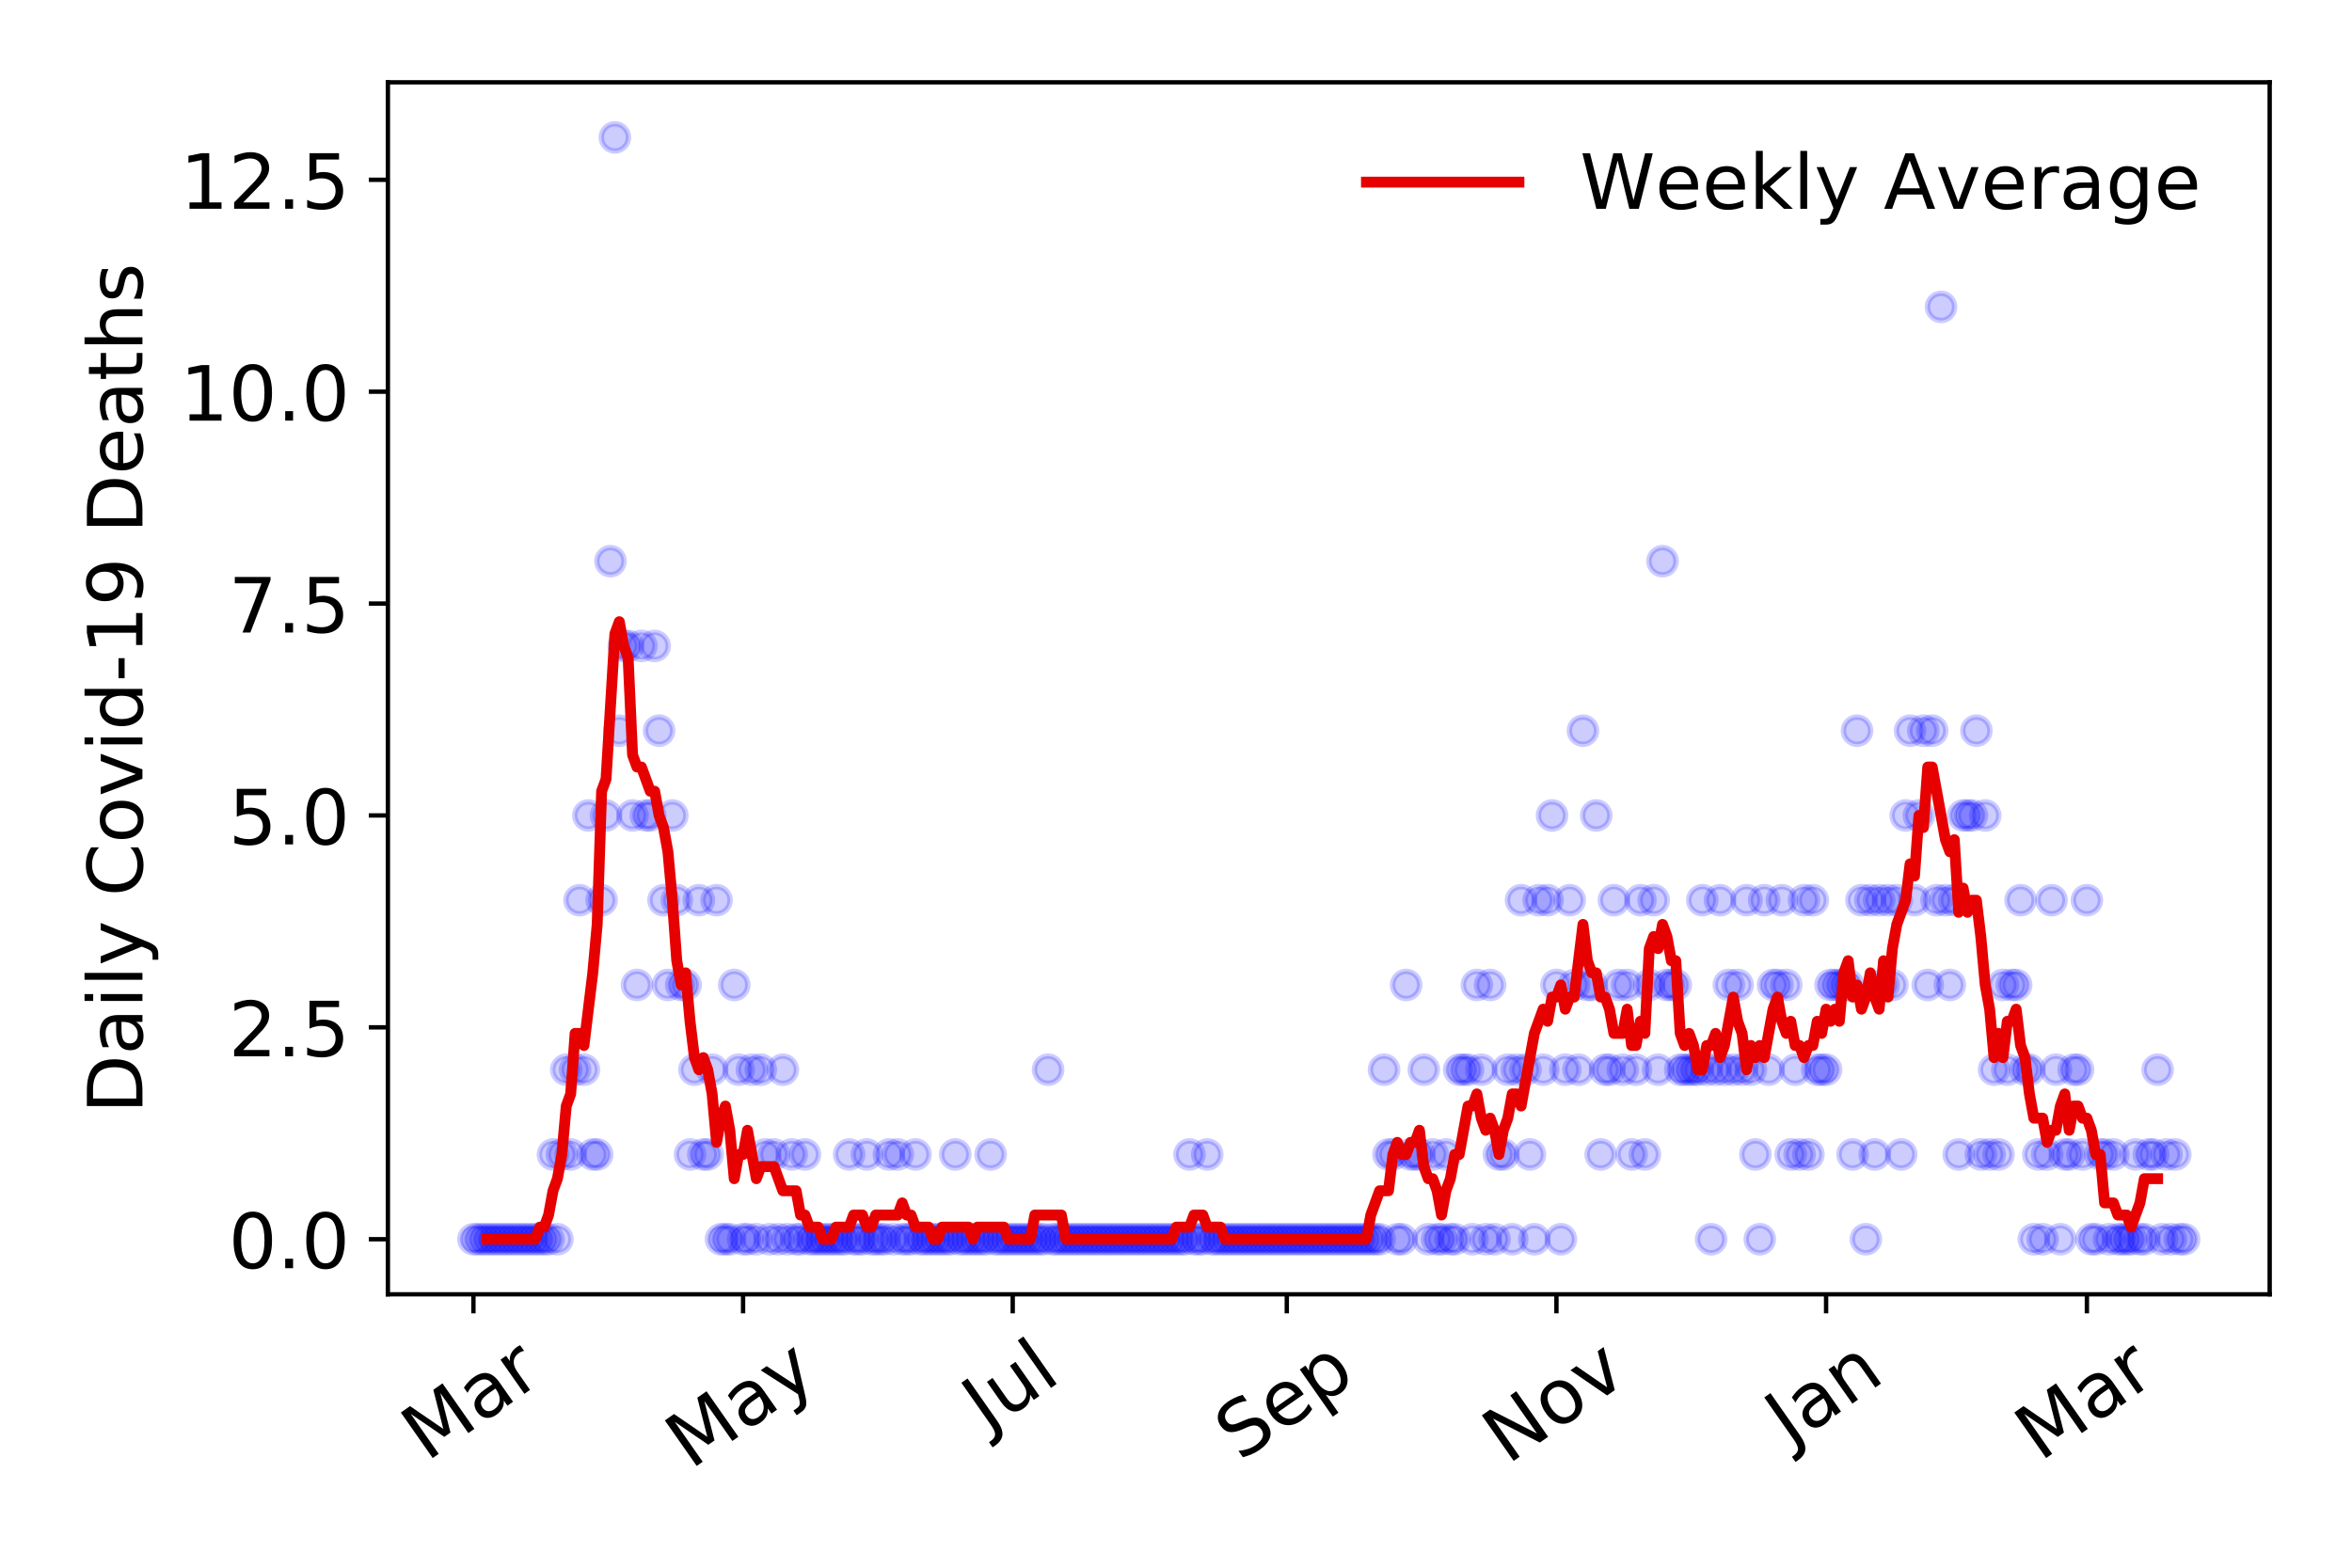 <?xml version="1.0" encoding="utf-8" standalone="no"?>
<!DOCTYPE svg PUBLIC "-//W3C//DTD SVG 1.1//EN"
  "http://www.w3.org/Graphics/SVG/1.1/DTD/svg11.dtd">
<!-- Created with matplotlib (https://matplotlib.org/) -->
<svg height="288pt" version="1.1" viewBox="0 0 432 288" width="432pt" xmlns="http://www.w3.org/2000/svg" xmlns:xlink="http://www.w3.org/1999/xlink">
 <defs>
  <style type="text/css">
*{stroke-linecap:butt;stroke-linejoin:round;}
  </style>
 </defs>
 <g id="figure_1">
  <g id="patch_1">
   <path d="M 0 288 
L 432 288 
L 432 0 
L 0 0 
z
" style="fill:#ffffff;"/>
  </g>
  <g id="axes_1">
   <g id="patch_2">
    <path d="M 71.245 237.778 
L 416.88 237.778 
L 416.88 15.12 
L 71.245 15.12 
z
" style="fill:#ffffff;"/>
   </g>
   <g id="matplotlib.axis_1">
    <g id="xtick_1">
     <g id="line2d_1">
      <defs>
       <path d="M 0 0 
L 0 3.5 
" id="m8a74f049be" style="stroke:#000000;stroke-width:0.8;"/>
      </defs>
      <g>
       <use style="stroke:#000000;stroke-width:0.8;" x="86.956" xlink:href="#m8a74f049be" y="237.778"/>
      </g>
     </g>
     <g id="text_1">
      <!-- Mar -->
      <defs>
       <path d="M 9.812 72.906 
L 24.516 72.906 
L 43.109 23.297 
L 61.812 72.906 
L 76.516 72.906 
L 76.516 0 
L 66.891 0 
L 66.891 64.016 
L 48.094 14.016 
L 38.188 14.016 
L 19.391 64.016 
L 19.391 0 
L 9.812 0 
z
" id="DejaVuSans-77"/>
       <path d="M 34.281 27.484 
Q 23.391 27.484 19.188 25 
Q 14.984 22.516 14.984 16.5 
Q 14.984 11.719 18.141 8.906 
Q 21.297 6.109 26.703 6.109 
Q 34.188 6.109 38.703 11.406 
Q 43.219 16.703 43.219 25.484 
L 43.219 27.484 
z
M 52.203 31.203 
L 52.203 0 
L 43.219 0 
L 43.219 8.297 
Q 40.141 3.328 35.547 0.953 
Q 30.953 -1.422 24.312 -1.422 
Q 15.922 -1.422 10.953 3.297 
Q 6 8.016 6 15.922 
Q 6 25.141 12.172 29.828 
Q 18.359 34.516 30.609 34.516 
L 43.219 34.516 
L 43.219 35.406 
Q 43.219 41.609 39.141 45 
Q 35.062 48.391 27.688 48.391 
Q 23 48.391 18.547 47.266 
Q 14.109 46.141 10.016 43.891 
L 10.016 52.203 
Q 14.938 54.109 19.578 55.047 
Q 24.219 56 28.609 56 
Q 40.484 56 46.344 49.844 
Q 52.203 43.703 52.203 31.203 
z
" id="DejaVuSans-97"/>
       <path d="M 41.109 46.297 
Q 39.594 47.172 37.812 47.578 
Q 36.031 48 33.891 48 
Q 26.266 48 22.188 43.047 
Q 18.109 38.094 18.109 28.812 
L 18.109 0 
L 9.078 0 
L 9.078 54.688 
L 18.109 54.688 
L 18.109 46.188 
Q 20.953 51.172 25.484 53.578 
Q 30.031 56 36.531 56 
Q 37.453 56 38.578 55.875 
Q 39.703 55.766 41.062 55.516 
z
" id="DejaVuSans-114"/>
      </defs>
      <g transform="translate(78.353 268.643)rotate(-35)scale(0.14 -0.14)">
       <use xlink:href="#DejaVuSans-77"/>
       <use x="86.279" xlink:href="#DejaVuSans-97"/>
       <use x="147.559" xlink:href="#DejaVuSans-114"/>
      </g>
     </g>
    </g>
    <g id="xtick_2">
     <g id="line2d_2">
      <g>
       <use style="stroke:#000000;stroke-width:0.8;" x="136.483" xlink:href="#m8a74f049be" y="237.778"/>
      </g>
     </g>
     <g id="text_2">
      <!-- May -->
      <defs>
       <path d="M 32.172 -5.078 
Q 28.375 -14.844 24.75 -17.812 
Q 21.141 -20.797 15.094 -20.797 
L 7.906 -20.797 
L 7.906 -13.281 
L 13.188 -13.281 
Q 16.891 -13.281 18.938 -11.516 
Q 21 -9.766 23.484 -3.219 
L 25.094 0.875 
L 2.984 54.688 
L 12.5 54.688 
L 29.594 11.922 
L 46.688 54.688 
L 56.203 54.688 
z
" id="DejaVuSans-121"/>
      </defs>
      <g transform="translate(126.844 270.094)rotate(-35)scale(0.14 -0.14)">
       <use xlink:href="#DejaVuSans-77"/>
       <use x="86.279" xlink:href="#DejaVuSans-97"/>
       <use x="147.559" xlink:href="#DejaVuSans-121"/>
      </g>
     </g>
    </g>
    <g id="xtick_3">
     <g id="line2d_3">
      <g>
       <use style="stroke:#000000;stroke-width:0.8;" x="186.01" xlink:href="#m8a74f049be" y="237.778"/>
      </g>
     </g>
     <g id="text_3">
      <!-- Jul -->
      <defs>
       <path d="M 9.812 72.906 
L 19.672 72.906 
L 19.672 5.078 
Q 19.672 -8.109 14.672 -14.062 
Q 9.672 -20.016 -1.422 -20.016 
L -5.172 -20.016 
L -5.172 -11.719 
L -2.094 -11.719 
Q 4.438 -11.719 7.125 -8.047 
Q 9.812 -4.391 9.812 5.078 
z
" id="DejaVuSans-74"/>
       <path d="M 8.5 21.578 
L 8.5 54.688 
L 17.484 54.688 
L 17.484 21.922 
Q 17.484 14.156 20.5 10.266 
Q 23.531 6.391 29.594 6.391 
Q 36.859 6.391 41.078 11.031 
Q 45.312 15.672 45.312 23.688 
L 45.312 54.688 
L 54.297 54.688 
L 54.297 0 
L 45.312 0 
L 45.312 8.406 
Q 42.047 3.422 37.719 1 
Q 33.406 -1.422 27.688 -1.422 
Q 18.266 -1.422 13.375 4.438 
Q 8.5 10.297 8.5 21.578 
z
M 31.109 56 
z
" id="DejaVuSans-117"/>
       <path d="M 9.422 75.984 
L 18.406 75.984 
L 18.406 0 
L 9.422 0 
z
" id="DejaVuSans-108"/>
      </defs>
      <g transform="translate(181.307 263.181)rotate(-35)scale(0.14 -0.14)">
       <use xlink:href="#DejaVuSans-74"/>
       <use x="29.492" xlink:href="#DejaVuSans-117"/>
       <use x="92.871" xlink:href="#DejaVuSans-108"/>
      </g>
     </g>
    </g>
    <g id="xtick_4">
     <g id="line2d_4">
      <g>
       <use style="stroke:#000000;stroke-width:0.8;" x="236.349" xlink:href="#m8a74f049be" y="237.778"/>
      </g>
     </g>
     <g id="text_4">
      <!-- Sep -->
      <defs>
       <path d="M 53.516 70.516 
L 53.516 60.891 
Q 47.906 63.578 42.922 64.891 
Q 37.938 66.219 33.297 66.219 
Q 25.25 66.219 20.875 63.094 
Q 16.5 59.969 16.5 54.203 
Q 16.5 49.359 19.406 46.891 
Q 22.312 44.438 30.422 42.922 
L 36.375 41.703 
Q 47.406 39.594 52.656 34.297 
Q 57.906 29 57.906 20.125 
Q 57.906 9.516 50.797 4.047 
Q 43.703 -1.422 29.984 -1.422 
Q 24.812 -1.422 18.969 -0.25 
Q 13.141 0.922 6.891 3.219 
L 6.891 13.375 
Q 12.891 10.016 18.656 8.297 
Q 24.422 6.594 29.984 6.594 
Q 38.422 6.594 43.016 9.906 
Q 47.609 13.234 47.609 19.391 
Q 47.609 24.75 44.312 27.781 
Q 41.016 30.812 33.5 32.328 
L 27.484 33.5 
Q 16.453 35.688 11.516 40.375 
Q 6.594 45.062 6.594 53.422 
Q 6.594 63.094 13.406 68.656 
Q 20.219 74.219 32.172 74.219 
Q 37.312 74.219 42.625 73.281 
Q 47.953 72.359 53.516 70.516 
z
" id="DejaVuSans-83"/>
       <path d="M 56.203 29.594 
L 56.203 25.203 
L 14.891 25.203 
Q 15.484 15.922 20.484 11.062 
Q 25.484 6.203 34.422 6.203 
Q 39.594 6.203 44.453 7.469 
Q 49.312 8.734 54.109 11.281 
L 54.109 2.781 
Q 49.266 0.734 44.188 -0.344 
Q 39.109 -1.422 33.891 -1.422 
Q 20.797 -1.422 13.156 6.188 
Q 5.516 13.812 5.516 26.812 
Q 5.516 40.234 12.766 48.109 
Q 20.016 56 32.328 56 
Q 43.359 56 49.781 48.891 
Q 56.203 41.797 56.203 29.594 
z
M 47.219 32.234 
Q 47.125 39.594 43.094 43.984 
Q 39.062 48.391 32.422 48.391 
Q 24.906 48.391 20.391 44.141 
Q 15.875 39.891 15.188 32.172 
z
" id="DejaVuSans-101"/>
       <path d="M 18.109 8.203 
L 18.109 -20.797 
L 9.078 -20.797 
L 9.078 54.688 
L 18.109 54.688 
L 18.109 46.391 
Q 20.953 51.266 25.266 53.625 
Q 29.594 56 35.594 56 
Q 45.562 56 51.781 48.094 
Q 58.016 40.188 58.016 27.297 
Q 58.016 14.406 51.781 6.484 
Q 45.562 -1.422 35.594 -1.422 
Q 29.594 -1.422 25.266 0.953 
Q 20.953 3.328 18.109 8.203 
z
M 48.688 27.297 
Q 48.688 37.203 44.609 42.844 
Q 40.531 48.484 33.406 48.484 
Q 26.266 48.484 22.188 42.844 
Q 18.109 37.203 18.109 27.297 
Q 18.109 17.391 22.188 11.75 
Q 26.266 6.109 33.406 6.109 
Q 40.531 6.109 44.609 11.75 
Q 48.688 17.391 48.688 27.297 
z
" id="DejaVuSans-112"/>
      </defs>
      <g transform="translate(227.756 268.629)rotate(-35)scale(0.14 -0.14)">
       <use xlink:href="#DejaVuSans-83"/>
       <use x="63.477" xlink:href="#DejaVuSans-101"/>
       <use x="125" xlink:href="#DejaVuSans-112"/>
      </g>
     </g>
    </g>
    <g id="xtick_5">
     <g id="line2d_5">
      <g>
       <use style="stroke:#000000;stroke-width:0.8;" x="285.876" xlink:href="#m8a74f049be" y="237.778"/>
      </g>
     </g>
     <g id="text_5">
      <!-- Nov -->
      <defs>
       <path d="M 9.812 72.906 
L 23.094 72.906 
L 55.422 11.922 
L 55.422 72.906 
L 64.984 72.906 
L 64.984 0 
L 51.703 0 
L 19.391 60.984 
L 19.391 0 
L 9.812 0 
z
" id="DejaVuSans-78"/>
       <path d="M 30.609 48.391 
Q 23.391 48.391 19.188 42.75 
Q 14.984 37.109 14.984 27.297 
Q 14.984 17.484 19.156 11.844 
Q 23.344 6.203 30.609 6.203 
Q 37.797 6.203 41.984 11.859 
Q 46.188 17.531 46.188 27.297 
Q 46.188 37.016 41.984 42.703 
Q 37.797 48.391 30.609 48.391 
z
M 30.609 56 
Q 42.328 56 49.016 48.375 
Q 55.719 40.766 55.719 27.297 
Q 55.719 13.875 49.016 6.219 
Q 42.328 -1.422 30.609 -1.422 
Q 18.844 -1.422 12.172 6.219 
Q 5.516 13.875 5.516 27.297 
Q 5.516 40.766 12.172 48.375 
Q 18.844 56 30.609 56 
z
" id="DejaVuSans-111"/>
       <path d="M 2.984 54.688 
L 12.5 54.688 
L 29.594 8.797 
L 46.688 54.688 
L 56.203 54.688 
L 35.688 0 
L 23.484 0 
z
" id="DejaVuSans-118"/>
      </defs>
      <g transform="translate(276.9 269.166)rotate(-35)scale(0.14 -0.14)">
       <use xlink:href="#DejaVuSans-78"/>
       <use x="74.805" xlink:href="#DejaVuSans-111"/>
       <use x="135.986" xlink:href="#DejaVuSans-118"/>
      </g>
     </g>
    </g>
    <g id="xtick_6">
     <g id="line2d_6">
      <g>
       <use style="stroke:#000000;stroke-width:0.8;" x="335.404" xlink:href="#m8a74f049be" y="237.778"/>
      </g>
     </g>
     <g id="text_6">
      <!-- Jan -->
      <defs>
       <path d="M 54.891 33.016 
L 54.891 0 
L 45.906 0 
L 45.906 32.719 
Q 45.906 40.484 42.875 44.328 
Q 39.844 48.188 33.797 48.188 
Q 26.516 48.188 22.312 43.547 
Q 18.109 38.922 18.109 30.906 
L 18.109 0 
L 9.078 0 
L 9.078 54.688 
L 18.109 54.688 
L 18.109 46.188 
Q 21.344 51.125 25.703 53.562 
Q 30.078 56 35.797 56 
Q 45.219 56 50.047 50.172 
Q 54.891 44.344 54.891 33.016 
z
" id="DejaVuSans-110"/>
      </defs>
      <g transform="translate(328.78 265.871)rotate(-35)scale(0.14 -0.14)">
       <use xlink:href="#DejaVuSans-74"/>
       <use x="29.492" xlink:href="#DejaVuSans-97"/>
       <use x="90.771" xlink:href="#DejaVuSans-110"/>
      </g>
     </g>
    </g>
    <g id="xtick_7">
     <g id="line2d_7">
      <g>
       <use style="stroke:#000000;stroke-width:0.8;" x="383.307" xlink:href="#m8a74f049be" y="237.778"/>
      </g>
     </g>
     <g id="text_7">
      <!-- Mar -->
      <g transform="translate(374.704 268.643)rotate(-35)scale(0.14 -0.14)">
       <use xlink:href="#DejaVuSans-77"/>
       <use x="86.279" xlink:href="#DejaVuSans-97"/>
       <use x="147.559" xlink:href="#DejaVuSans-114"/>
      </g>
     </g>
    </g>
   </g>
   <g id="matplotlib.axis_2">
    <g id="ytick_1">
     <g id="line2d_8">
      <defs>
       <path d="M 0 0 
L -3.5 0 
" id="mc2b195b93c" style="stroke:#000000;stroke-width:0.8;"/>
      </defs>
      <g>
       <use style="stroke:#000000;stroke-width:0.8;" x="71.245" xlink:href="#mc2b195b93c" y="227.657"/>
      </g>
     </g>
     <g id="text_8">
      <!-- 0.0 -->
      <defs>
       <path d="M 31.781 66.406 
Q 24.172 66.406 20.328 58.906 
Q 16.5 51.422 16.5 36.375 
Q 16.5 21.391 20.328 13.891 
Q 24.172 6.391 31.781 6.391 
Q 39.453 6.391 43.281 13.891 
Q 47.125 21.391 47.125 36.375 
Q 47.125 51.422 43.281 58.906 
Q 39.453 66.406 31.781 66.406 
z
M 31.781 74.219 
Q 44.047 74.219 50.516 64.516 
Q 56.984 54.828 56.984 36.375 
Q 56.984 17.969 50.516 8.266 
Q 44.047 -1.422 31.781 -1.422 
Q 19.531 -1.422 13.062 8.266 
Q 6.594 17.969 6.594 36.375 
Q 6.594 54.828 13.062 64.516 
Q 19.531 74.219 31.781 74.219 
z
" id="DejaVuSans-48"/>
       <path d="M 10.688 12.406 
L 21 12.406 
L 21 0 
L 10.688 0 
z
" id="DejaVuSans-46"/>
      </defs>
      <g transform="translate(41.981 232.976)scale(0.14 -0.14)">
       <use xlink:href="#DejaVuSans-48"/>
       <use x="63.623" xlink:href="#DejaVuSans-46"/>
       <use x="95.41" xlink:href="#DejaVuSans-48"/>
      </g>
     </g>
    </g>
    <g id="ytick_2">
     <g id="line2d_9">
      <g>
       <use style="stroke:#000000;stroke-width:0.8;" x="71.245" xlink:href="#mc2b195b93c" y="188.731"/>
      </g>
     </g>
     <g id="text_9">
      <!-- 2.5 -->
      <defs>
       <path d="M 19.188 8.297 
L 53.609 8.297 
L 53.609 0 
L 7.328 0 
L 7.328 8.297 
Q 12.938 14.109 22.625 23.891 
Q 32.328 33.688 34.812 36.531 
Q 39.547 41.844 41.422 45.531 
Q 43.312 49.219 43.312 52.781 
Q 43.312 58.594 39.234 62.25 
Q 35.156 65.922 28.609 65.922 
Q 23.969 65.922 18.812 64.312 
Q 13.672 62.703 7.812 59.422 
L 7.812 69.391 
Q 13.766 71.781 18.938 73 
Q 24.125 74.219 28.422 74.219 
Q 39.75 74.219 46.484 68.547 
Q 53.219 62.891 53.219 53.422 
Q 53.219 48.922 51.531 44.891 
Q 49.859 40.875 45.406 35.406 
Q 44.188 33.984 37.641 27.219 
Q 31.109 20.453 19.188 8.297 
z
" id="DejaVuSans-50"/>
       <path d="M 10.797 72.906 
L 49.516 72.906 
L 49.516 64.594 
L 19.828 64.594 
L 19.828 46.734 
Q 21.969 47.469 24.109 47.828 
Q 26.266 48.188 28.422 48.188 
Q 40.625 48.188 47.75 41.5 
Q 54.891 34.812 54.891 23.391 
Q 54.891 11.625 47.562 5.094 
Q 40.234 -1.422 26.906 -1.422 
Q 22.312 -1.422 17.547 -0.641 
Q 12.797 0.141 7.719 1.703 
L 7.719 11.625 
Q 12.109 9.234 16.797 8.062 
Q 21.484 6.891 26.703 6.891 
Q 35.156 6.891 40.078 11.328 
Q 45.016 15.766 45.016 23.391 
Q 45.016 31 40.078 35.438 
Q 35.156 39.891 26.703 39.891 
Q 22.75 39.891 18.812 39.016 
Q 14.891 38.141 10.797 36.281 
z
" id="DejaVuSans-53"/>
      </defs>
      <g transform="translate(41.981 194.05)scale(0.14 -0.14)">
       <use xlink:href="#DejaVuSans-50"/>
       <use x="63.623" xlink:href="#DejaVuSans-46"/>
       <use x="95.41" xlink:href="#DejaVuSans-53"/>
      </g>
     </g>
    </g>
    <g id="ytick_3">
     <g id="line2d_10">
      <g>
       <use style="stroke:#000000;stroke-width:0.8;" x="71.245" xlink:href="#mc2b195b93c" y="149.805"/>
      </g>
     </g>
     <g id="text_10">
      <!-- 5.0 -->
      <g transform="translate(41.981 155.124)scale(0.14 -0.14)">
       <use xlink:href="#DejaVuSans-53"/>
       <use x="63.623" xlink:href="#DejaVuSans-46"/>
       <use x="95.41" xlink:href="#DejaVuSans-48"/>
      </g>
     </g>
    </g>
    <g id="ytick_4">
     <g id="line2d_11">
      <g>
       <use style="stroke:#000000;stroke-width:0.8;" x="71.245" xlink:href="#mc2b195b93c" y="110.879"/>
      </g>
     </g>
     <g id="text_11">
      <!-- 7.5 -->
      <defs>
       <path d="M 8.203 72.906 
L 55.078 72.906 
L 55.078 68.703 
L 28.609 0 
L 18.312 0 
L 43.219 64.594 
L 8.203 64.594 
z
" id="DejaVuSans-55"/>
      </defs>
      <g transform="translate(41.981 116.197)scale(0.14 -0.14)">
       <use xlink:href="#DejaVuSans-55"/>
       <use x="63.623" xlink:href="#DejaVuSans-46"/>
       <use x="95.41" xlink:href="#DejaVuSans-53"/>
      </g>
     </g>
    </g>
    <g id="ytick_5">
     <g id="line2d_12">
      <g>
       <use style="stroke:#000000;stroke-width:0.8;" x="71.245" xlink:href="#mc2b195b93c" y="71.952"/>
      </g>
     </g>
     <g id="text_12">
      <!-- 10.0 -->
      <defs>
       <path d="M 12.406 8.297 
L 28.516 8.297 
L 28.516 63.922 
L 10.984 60.406 
L 10.984 69.391 
L 28.422 72.906 
L 38.281 72.906 
L 38.281 8.297 
L 54.391 8.297 
L 54.391 0 
L 12.406 0 
z
" id="DejaVuSans-49"/>
      </defs>
      <g transform="translate(33.073 77.271)scale(0.14 -0.14)">
       <use xlink:href="#DejaVuSans-49"/>
       <use x="63.623" xlink:href="#DejaVuSans-48"/>
       <use x="127.246" xlink:href="#DejaVuSans-46"/>
       <use x="159.033" xlink:href="#DejaVuSans-48"/>
      </g>
     </g>
    </g>
    <g id="ytick_6">
     <g id="line2d_13">
      <g>
       <use style="stroke:#000000;stroke-width:0.8;" x="71.245" xlink:href="#mc2b195b93c" y="33.026"/>
      </g>
     </g>
     <g id="text_13">
      <!-- 12.5 -->
      <g transform="translate(33.073 38.345)scale(0.14 -0.14)">
       <use xlink:href="#DejaVuSans-49"/>
       <use x="63.623" xlink:href="#DejaVuSans-50"/>
       <use x="127.246" xlink:href="#DejaVuSans-46"/>
       <use x="159.033" xlink:href="#DejaVuSans-53"/>
      </g>
     </g>
    </g>
    <g id="text_14">
     <!-- Daily Covid-19 Deaths -->
     <defs>
      <path d="M 19.672 64.797 
L 19.672 8.109 
L 31.594 8.109 
Q 46.688 8.109 53.688 14.938 
Q 60.688 21.781 60.688 36.531 
Q 60.688 51.172 53.688 57.984 
Q 46.688 64.797 31.594 64.797 
z
M 9.812 72.906 
L 30.078 72.906 
Q 51.266 72.906 61.172 64.094 
Q 71.094 55.281 71.094 36.531 
Q 71.094 17.672 61.125 8.828 
Q 51.172 0 30.078 0 
L 9.812 0 
z
" id="DejaVuSans-68"/>
      <path d="M 9.422 54.688 
L 18.406 54.688 
L 18.406 0 
L 9.422 0 
z
M 9.422 75.984 
L 18.406 75.984 
L 18.406 64.594 
L 9.422 64.594 
z
" id="DejaVuSans-105"/>
      <path id="DejaVuSans-32"/>
      <path d="M 64.406 67.281 
L 64.406 56.891 
Q 59.422 61.531 53.781 63.812 
Q 48.141 66.109 41.797 66.109 
Q 29.297 66.109 22.656 58.469 
Q 16.016 50.828 16.016 36.375 
Q 16.016 21.969 22.656 14.328 
Q 29.297 6.688 41.797 6.688 
Q 48.141 6.688 53.781 8.984 
Q 59.422 11.281 64.406 15.922 
L 64.406 5.609 
Q 59.234 2.094 53.438 0.328 
Q 47.656 -1.422 41.219 -1.422 
Q 24.656 -1.422 15.125 8.703 
Q 5.609 18.844 5.609 36.375 
Q 5.609 53.953 15.125 64.078 
Q 24.656 74.219 41.219 74.219 
Q 47.75 74.219 53.531 72.484 
Q 59.328 70.75 64.406 67.281 
z
" id="DejaVuSans-67"/>
      <path d="M 45.406 46.391 
L 45.406 75.984 
L 54.391 75.984 
L 54.391 0 
L 45.406 0 
L 45.406 8.203 
Q 42.578 3.328 38.25 0.953 
Q 33.938 -1.422 27.875 -1.422 
Q 17.969 -1.422 11.734 6.484 
Q 5.516 14.406 5.516 27.297 
Q 5.516 40.188 11.734 48.094 
Q 17.969 56 27.875 56 
Q 33.938 56 38.25 53.625 
Q 42.578 51.266 45.406 46.391 
z
M 14.797 27.297 
Q 14.797 17.391 18.875 11.75 
Q 22.953 6.109 30.078 6.109 
Q 37.203 6.109 41.297 11.75 
Q 45.406 17.391 45.406 27.297 
Q 45.406 37.203 41.297 42.844 
Q 37.203 48.484 30.078 48.484 
Q 22.953 48.484 18.875 42.844 
Q 14.797 37.203 14.797 27.297 
z
" id="DejaVuSans-100"/>
      <path d="M 4.891 31.391 
L 31.203 31.391 
L 31.203 23.391 
L 4.891 23.391 
z
" id="DejaVuSans-45"/>
      <path d="M 10.984 1.516 
L 10.984 10.5 
Q 14.703 8.734 18.5 7.812 
Q 22.312 6.891 25.984 6.891 
Q 35.75 6.891 40.891 13.453 
Q 46.047 20.016 46.781 33.406 
Q 43.953 29.203 39.594 26.953 
Q 35.25 24.703 29.984 24.703 
Q 19.047 24.703 12.672 31.312 
Q 6.297 37.938 6.297 49.422 
Q 6.297 60.641 12.938 67.422 
Q 19.578 74.219 30.609 74.219 
Q 43.266 74.219 49.922 64.516 
Q 56.594 54.828 56.594 36.375 
Q 56.594 19.141 48.406 8.859 
Q 40.234 -1.422 26.422 -1.422 
Q 22.703 -1.422 18.891 -0.688 
Q 15.094 0.047 10.984 1.516 
z
M 30.609 32.422 
Q 37.25 32.422 41.125 36.953 
Q 45.016 41.5 45.016 49.422 
Q 45.016 57.281 41.125 61.844 
Q 37.25 66.406 30.609 66.406 
Q 23.969 66.406 20.094 61.844 
Q 16.219 57.281 16.219 49.422 
Q 16.219 41.5 20.094 36.953 
Q 23.969 32.422 30.609 32.422 
z
" id="DejaVuSans-57"/>
      <path d="M 18.312 70.219 
L 18.312 54.688 
L 36.812 54.688 
L 36.812 47.703 
L 18.312 47.703 
L 18.312 18.016 
Q 18.312 11.328 20.141 9.422 
Q 21.969 7.516 27.594 7.516 
L 36.812 7.516 
L 36.812 0 
L 27.594 0 
Q 17.188 0 13.234 3.875 
Q 9.281 7.766 9.281 18.016 
L 9.281 47.703 
L 2.688 47.703 
L 2.688 54.688 
L 9.281 54.688 
L 9.281 70.219 
z
" id="DejaVuSans-116"/>
      <path d="M 54.891 33.016 
L 54.891 0 
L 45.906 0 
L 45.906 32.719 
Q 45.906 40.484 42.875 44.328 
Q 39.844 48.188 33.797 48.188 
Q 26.516 48.188 22.312 43.547 
Q 18.109 38.922 18.109 30.906 
L 18.109 0 
L 9.078 0 
L 9.078 75.984 
L 18.109 75.984 
L 18.109 46.188 
Q 21.344 51.125 25.703 53.562 
Q 30.078 56 35.797 56 
Q 45.219 56 50.047 50.172 
Q 54.891 44.344 54.891 33.016 
z
" id="DejaVuSans-104"/>
      <path d="M 44.281 53.078 
L 44.281 44.578 
Q 40.484 46.531 36.375 47.5 
Q 32.281 48.484 27.875 48.484 
Q 21.188 48.484 17.844 46.438 
Q 14.5 44.391 14.5 40.281 
Q 14.5 37.156 16.891 35.375 
Q 19.281 33.594 26.516 31.984 
L 29.594 31.297 
Q 39.156 29.25 43.188 25.516 
Q 47.219 21.781 47.219 15.094 
Q 47.219 7.469 41.188 3.016 
Q 35.156 -1.422 24.609 -1.422 
Q 20.219 -1.422 15.453 -0.562 
Q 10.688 0.297 5.422 2 
L 5.422 11.281 
Q 10.406 8.688 15.234 7.391 
Q 20.062 6.109 24.812 6.109 
Q 31.156 6.109 34.562 8.281 
Q 37.984 10.453 37.984 14.406 
Q 37.984 18.062 35.516 20.016 
Q 33.062 21.969 24.703 23.781 
L 21.578 24.516 
Q 13.234 26.266 9.516 29.906 
Q 5.812 33.547 5.812 39.891 
Q 5.812 47.609 11.281 51.797 
Q 16.75 56 26.812 56 
Q 31.781 56 36.172 55.266 
Q 40.578 54.547 44.281 53.078 
z
" id="DejaVuSans-115"/>
     </defs>
     <g transform="translate(26.162 204.56)rotate(-90)scale(0.14 -0.14)">
      <use xlink:href="#DejaVuSans-68"/>
      <use x="77.002" xlink:href="#DejaVuSans-97"/>
      <use x="138.281" xlink:href="#DejaVuSans-105"/>
      <use x="166.064" xlink:href="#DejaVuSans-108"/>
      <use x="193.848" xlink:href="#DejaVuSans-121"/>
      <use x="253.027" xlink:href="#DejaVuSans-32"/>
      <use x="284.814" xlink:href="#DejaVuSans-67"/>
      <use x="354.639" xlink:href="#DejaVuSans-111"/>
      <use x="415.82" xlink:href="#DejaVuSans-118"/>
      <use x="475" xlink:href="#DejaVuSans-105"/>
      <use x="502.783" xlink:href="#DejaVuSans-100"/>
      <use x="566.26" xlink:href="#DejaVuSans-45"/>
      <use x="602.344" xlink:href="#DejaVuSans-49"/>
      <use x="665.967" xlink:href="#DejaVuSans-57"/>
      <use x="729.59" xlink:href="#DejaVuSans-32"/>
      <use x="761.377" xlink:href="#DejaVuSans-68"/>
      <use x="838.379" xlink:href="#DejaVuSans-101"/>
      <use x="899.902" xlink:href="#DejaVuSans-97"/>
      <use x="961.182" xlink:href="#DejaVuSans-116"/>
      <use x="1000.391" xlink:href="#DejaVuSans-104"/>
      <use x="1063.77" xlink:href="#DejaVuSans-115"/>
     </g>
    </g>
   </g>
   <g id="line2d_14">
    <defs>
     <path d="M 0 2.5 
C 0.663 2.5 1.299 2.237 1.768 1.768 
C 2.237 1.299 2.5 0.663 2.5 0 
C 2.5 -0.663 2.237 -1.299 1.768 -1.768 
C 1.299 -2.237 0.663 -2.5 0 -2.5 
C -0.663 -2.5 -1.299 -2.237 -1.768 -1.768 
C -2.237 -1.299 -2.5 -0.663 -2.5 0 
C -2.5 0.663 -2.237 1.299 -1.768 1.768 
C -1.299 2.237 -0.663 2.5 0 2.5 
z
" id="m4317907862" style="stroke:#0000ff;stroke-opacity:0.2;"/>
    </defs>
    <g clip-path="url(#p030dcdf9d0)">
     <use style="fill:#0000ff;fill-opacity:0.2;stroke:#0000ff;stroke-opacity:0.2;" x="86.956" xlink:href="#m4317907862" y="227.657"/>
     <use style="fill:#0000ff;fill-opacity:0.2;stroke:#0000ff;stroke-opacity:0.2;" x="87.768" xlink:href="#m4317907862" y="227.657"/>
     <use style="fill:#0000ff;fill-opacity:0.2;stroke:#0000ff;stroke-opacity:0.2;" x="88.58" xlink:href="#m4317907862" y="227.657"/>
     <use style="fill:#0000ff;fill-opacity:0.2;stroke:#0000ff;stroke-opacity:0.2;" x="89.391" xlink:href="#m4317907862" y="227.657"/>
     <use style="fill:#0000ff;fill-opacity:0.2;stroke:#0000ff;stroke-opacity:0.2;" x="90.203" xlink:href="#m4317907862" y="227.657"/>
     <use style="fill:#0000ff;fill-opacity:0.2;stroke:#0000ff;stroke-opacity:0.2;" x="91.015" xlink:href="#m4317907862" y="227.657"/>
     <use style="fill:#0000ff;fill-opacity:0.2;stroke:#0000ff;stroke-opacity:0.2;" x="91.827" xlink:href="#m4317907862" y="227.657"/>
     <use style="fill:#0000ff;fill-opacity:0.2;stroke:#0000ff;stroke-opacity:0.2;" x="92.639" xlink:href="#m4317907862" y="227.657"/>
     <use style="fill:#0000ff;fill-opacity:0.2;stroke:#0000ff;stroke-opacity:0.2;" x="93.451" xlink:href="#m4317907862" y="227.657"/>
     <use style="fill:#0000ff;fill-opacity:0.2;stroke:#0000ff;stroke-opacity:0.2;" x="94.263" xlink:href="#m4317907862" y="227.657"/>
     <use style="fill:#0000ff;fill-opacity:0.2;stroke:#0000ff;stroke-opacity:0.2;" x="95.075" xlink:href="#m4317907862" y="227.657"/>
     <use style="fill:#0000ff;fill-opacity:0.2;stroke:#0000ff;stroke-opacity:0.2;" x="95.887" xlink:href="#m4317907862" y="227.657"/>
     <use style="fill:#0000ff;fill-opacity:0.2;stroke:#0000ff;stroke-opacity:0.2;" x="96.699" xlink:href="#m4317907862" y="227.657"/>
     <use style="fill:#0000ff;fill-opacity:0.2;stroke:#0000ff;stroke-opacity:0.2;" x="97.511" xlink:href="#m4317907862" y="227.657"/>
     <use style="fill:#0000ff;fill-opacity:0.2;stroke:#0000ff;stroke-opacity:0.2;" x="98.323" xlink:href="#m4317907862" y="227.657"/>
     <use style="fill:#0000ff;fill-opacity:0.2;stroke:#0000ff;stroke-opacity:0.2;" x="99.135" xlink:href="#m4317907862" y="227.657"/>
     <use style="fill:#0000ff;fill-opacity:0.2;stroke:#0000ff;stroke-opacity:0.2;" x="99.946" xlink:href="#m4317907862" y="227.657"/>
     <use style="fill:#0000ff;fill-opacity:0.2;stroke:#0000ff;stroke-opacity:0.2;" x="100.758" xlink:href="#m4317907862" y="227.657"/>
     <use style="fill:#0000ff;fill-opacity:0.2;stroke:#0000ff;stroke-opacity:0.2;" x="101.57" xlink:href="#m4317907862" y="212.087"/>
     <use style="fill:#0000ff;fill-opacity:0.2;stroke:#0000ff;stroke-opacity:0.2;" x="102.382" xlink:href="#m4317907862" y="227.657"/>
     <use style="fill:#0000ff;fill-opacity:0.2;stroke:#0000ff;stroke-opacity:0.2;" x="103.194" xlink:href="#m4317907862" y="212.087"/>
     <use style="fill:#0000ff;fill-opacity:0.2;stroke:#0000ff;stroke-opacity:0.2;" x="104.006" xlink:href="#m4317907862" y="196.516"/>
     <use style="fill:#0000ff;fill-opacity:0.2;stroke:#0000ff;stroke-opacity:0.2;" x="104.818" xlink:href="#m4317907862" y="212.087"/>
     <use style="fill:#0000ff;fill-opacity:0.2;stroke:#0000ff;stroke-opacity:0.2;" x="105.63" xlink:href="#m4317907862" y="196.516"/>
     <use style="fill:#0000ff;fill-opacity:0.2;stroke:#0000ff;stroke-opacity:0.2;" x="106.442" xlink:href="#m4317907862" y="165.375"/>
     <use style="fill:#0000ff;fill-opacity:0.2;stroke:#0000ff;stroke-opacity:0.2;" x="107.254" xlink:href="#m4317907862" y="196.516"/>
     <use style="fill:#0000ff;fill-opacity:0.2;stroke:#0000ff;stroke-opacity:0.2;" x="108.066" xlink:href="#m4317907862" y="149.805"/>
     <use style="fill:#0000ff;fill-opacity:0.2;stroke:#0000ff;stroke-opacity:0.2;" x="108.878" xlink:href="#m4317907862" y="212.087"/>
     <use style="fill:#0000ff;fill-opacity:0.2;stroke:#0000ff;stroke-opacity:0.2;" x="109.689" xlink:href="#m4317907862" y="212.087"/>
     <use style="fill:#0000ff;fill-opacity:0.2;stroke:#0000ff;stroke-opacity:0.2;" x="110.501" xlink:href="#m4317907862" y="165.375"/>
     <use style="fill:#0000ff;fill-opacity:0.2;stroke:#0000ff;stroke-opacity:0.2;" x="111.313" xlink:href="#m4317907862" y="149.805"/>
     <use style="fill:#0000ff;fill-opacity:0.2;stroke:#0000ff;stroke-opacity:0.2;" x="112.125" xlink:href="#m4317907862" y="103.093"/>
     <use style="fill:#0000ff;fill-opacity:0.2;stroke:#0000ff;stroke-opacity:0.2;" x="112.937" xlink:href="#m4317907862" y="25.241"/>
     <use style="fill:#0000ff;fill-opacity:0.2;stroke:#0000ff;stroke-opacity:0.2;" x="113.749" xlink:href="#m4317907862" y="134.234"/>
     <use style="fill:#0000ff;fill-opacity:0.2;stroke:#0000ff;stroke-opacity:0.2;" x="114.561" xlink:href="#m4317907862" y="118.664"/>
     <use style="fill:#0000ff;fill-opacity:0.2;stroke:#0000ff;stroke-opacity:0.2;" x="115.373" xlink:href="#m4317907862" y="118.664"/>
     <use style="fill:#0000ff;fill-opacity:0.2;stroke:#0000ff;stroke-opacity:0.2;" x="116.185" xlink:href="#m4317907862" y="149.805"/>
     <use style="fill:#0000ff;fill-opacity:0.2;stroke:#0000ff;stroke-opacity:0.2;" x="116.997" xlink:href="#m4317907862" y="180.946"/>
     <use style="fill:#0000ff;fill-opacity:0.2;stroke:#0000ff;stroke-opacity:0.2;" x="117.809" xlink:href="#m4317907862" y="118.664"/>
     <use style="fill:#0000ff;fill-opacity:0.2;stroke:#0000ff;stroke-opacity:0.2;" x="118.621" xlink:href="#m4317907862" y="149.805"/>
     <use style="fill:#0000ff;fill-opacity:0.2;stroke:#0000ff;stroke-opacity:0.2;" x="119.433" xlink:href="#m4317907862" y="149.805"/>
     <use style="fill:#0000ff;fill-opacity:0.2;stroke:#0000ff;stroke-opacity:0.2;" x="120.244" xlink:href="#m4317907862" y="118.664"/>
     <use style="fill:#0000ff;fill-opacity:0.2;stroke:#0000ff;stroke-opacity:0.2;" x="121.056" xlink:href="#m4317907862" y="134.234"/>
     <use style="fill:#0000ff;fill-opacity:0.2;stroke:#0000ff;stroke-opacity:0.2;" x="121.868" xlink:href="#m4317907862" y="165.375"/>
     <use style="fill:#0000ff;fill-opacity:0.2;stroke:#0000ff;stroke-opacity:0.2;" x="122.68" xlink:href="#m4317907862" y="180.946"/>
     <use style="fill:#0000ff;fill-opacity:0.2;stroke:#0000ff;stroke-opacity:0.2;" x="123.492" xlink:href="#m4317907862" y="149.805"/>
     <use style="fill:#0000ff;fill-opacity:0.2;stroke:#0000ff;stroke-opacity:0.2;" x="124.304" xlink:href="#m4317907862" y="165.375"/>
     <use style="fill:#0000ff;fill-opacity:0.2;stroke:#0000ff;stroke-opacity:0.2;" x="125.116" xlink:href="#m4317907862" y="180.946"/>
     <use style="fill:#0000ff;fill-opacity:0.2;stroke:#0000ff;stroke-opacity:0.2;" x="125.928" xlink:href="#m4317907862" y="180.946"/>
     <use style="fill:#0000ff;fill-opacity:0.2;stroke:#0000ff;stroke-opacity:0.2;" x="126.74" xlink:href="#m4317907862" y="212.087"/>
     <use style="fill:#0000ff;fill-opacity:0.2;stroke:#0000ff;stroke-opacity:0.2;" x="127.552" xlink:href="#m4317907862" y="196.516"/>
     <use style="fill:#0000ff;fill-opacity:0.2;stroke:#0000ff;stroke-opacity:0.2;" x="128.364" xlink:href="#m4317907862" y="165.375"/>
     <use style="fill:#0000ff;fill-opacity:0.2;stroke:#0000ff;stroke-opacity:0.2;" x="129.176" xlink:href="#m4317907862" y="212.087"/>
     <use style="fill:#0000ff;fill-opacity:0.2;stroke:#0000ff;stroke-opacity:0.2;" x="129.988" xlink:href="#m4317907862" y="212.087"/>
     <use style="fill:#0000ff;fill-opacity:0.2;stroke:#0000ff;stroke-opacity:0.2;" x="130.799" xlink:href="#m4317907862" y="196.516"/>
     <use style="fill:#0000ff;fill-opacity:0.2;stroke:#0000ff;stroke-opacity:0.2;" x="131.611" xlink:href="#m4317907862" y="165.375"/>
     <use style="fill:#0000ff;fill-opacity:0.2;stroke:#0000ff;stroke-opacity:0.2;" x="132.423" xlink:href="#m4317907862" y="227.657"/>
     <use style="fill:#0000ff;fill-opacity:0.2;stroke:#0000ff;stroke-opacity:0.2;" x="133.235" xlink:href="#m4317907862" y="227.657"/>
     <use style="fill:#0000ff;fill-opacity:0.2;stroke:#0000ff;stroke-opacity:0.2;" x="134.047" xlink:href="#m4317907862" y="227.657"/>
     <use style="fill:#0000ff;fill-opacity:0.2;stroke:#0000ff;stroke-opacity:0.2;" x="134.859" xlink:href="#m4317907862" y="180.946"/>
     <use style="fill:#0000ff;fill-opacity:0.2;stroke:#0000ff;stroke-opacity:0.2;" x="135.671" xlink:href="#m4317907862" y="196.516"/>
     <use style="fill:#0000ff;fill-opacity:0.2;stroke:#0000ff;stroke-opacity:0.2;" x="136.483" xlink:href="#m4317907862" y="227.657"/>
     <use style="fill:#0000ff;fill-opacity:0.2;stroke:#0000ff;stroke-opacity:0.2;" x="137.295" xlink:href="#m4317907862" y="227.657"/>
     <use style="fill:#0000ff;fill-opacity:0.2;stroke:#0000ff;stroke-opacity:0.2;" x="138.107" xlink:href="#m4317907862" y="196.516"/>
     <use style="fill:#0000ff;fill-opacity:0.2;stroke:#0000ff;stroke-opacity:0.2;" x="138.919" xlink:href="#m4317907862" y="227.657"/>
     <use style="fill:#0000ff;fill-opacity:0.2;stroke:#0000ff;stroke-opacity:0.2;" x="139.731" xlink:href="#m4317907862" y="196.516"/>
     <use style="fill:#0000ff;fill-opacity:0.2;stroke:#0000ff;stroke-opacity:0.2;" x="140.543" xlink:href="#m4317907862" y="212.087"/>
     <use style="fill:#0000ff;fill-opacity:0.2;stroke:#0000ff;stroke-opacity:0.2;" x="141.354" xlink:href="#m4317907862" y="227.657"/>
     <use style="fill:#0000ff;fill-opacity:0.2;stroke:#0000ff;stroke-opacity:0.2;" x="142.166" xlink:href="#m4317907862" y="212.087"/>
     <use style="fill:#0000ff;fill-opacity:0.2;stroke:#0000ff;stroke-opacity:0.2;" x="142.978" xlink:href="#m4317907862" y="227.657"/>
     <use style="fill:#0000ff;fill-opacity:0.2;stroke:#0000ff;stroke-opacity:0.2;" x="143.79" xlink:href="#m4317907862" y="196.516"/>
     <use style="fill:#0000ff;fill-opacity:0.2;stroke:#0000ff;stroke-opacity:0.2;" x="144.602" xlink:href="#m4317907862" y="227.657"/>
     <use style="fill:#0000ff;fill-opacity:0.2;stroke:#0000ff;stroke-opacity:0.2;" x="145.414" xlink:href="#m4317907862" y="212.087"/>
     <use style="fill:#0000ff;fill-opacity:0.2;stroke:#0000ff;stroke-opacity:0.2;" x="146.226" xlink:href="#m4317907862" y="227.657"/>
     <use style="fill:#0000ff;fill-opacity:0.2;stroke:#0000ff;stroke-opacity:0.2;" x="147.038" xlink:href="#m4317907862" y="227.657"/>
     <use style="fill:#0000ff;fill-opacity:0.2;stroke:#0000ff;stroke-opacity:0.2;" x="147.85" xlink:href="#m4317907862" y="212.087"/>
     <use style="fill:#0000ff;fill-opacity:0.2;stroke:#0000ff;stroke-opacity:0.2;" x="148.662" xlink:href="#m4317907862" y="227.657"/>
     <use style="fill:#0000ff;fill-opacity:0.2;stroke:#0000ff;stroke-opacity:0.2;" x="149.474" xlink:href="#m4317907862" y="227.657"/>
     <use style="fill:#0000ff;fill-opacity:0.2;stroke:#0000ff;stroke-opacity:0.2;" x="150.286" xlink:href="#m4317907862" y="227.657"/>
     <use style="fill:#0000ff;fill-opacity:0.2;stroke:#0000ff;stroke-opacity:0.2;" x="151.097" xlink:href="#m4317907862" y="227.657"/>
     <use style="fill:#0000ff;fill-opacity:0.2;stroke:#0000ff;stroke-opacity:0.2;" x="151.909" xlink:href="#m4317907862" y="227.657"/>
     <use style="fill:#0000ff;fill-opacity:0.2;stroke:#0000ff;stroke-opacity:0.2;" x="152.721" xlink:href="#m4317907862" y="227.657"/>
     <use style="fill:#0000ff;fill-opacity:0.2;stroke:#0000ff;stroke-opacity:0.2;" x="153.533" xlink:href="#m4317907862" y="227.657"/>
     <use style="fill:#0000ff;fill-opacity:0.2;stroke:#0000ff;stroke-opacity:0.2;" x="154.345" xlink:href="#m4317907862" y="227.657"/>
     <use style="fill:#0000ff;fill-opacity:0.2;stroke:#0000ff;stroke-opacity:0.2;" x="155.157" xlink:href="#m4317907862" y="227.657"/>
     <use style="fill:#0000ff;fill-opacity:0.2;stroke:#0000ff;stroke-opacity:0.2;" x="155.969" xlink:href="#m4317907862" y="212.087"/>
     <use style="fill:#0000ff;fill-opacity:0.2;stroke:#0000ff;stroke-opacity:0.2;" x="156.781" xlink:href="#m4317907862" y="227.657"/>
     <use style="fill:#0000ff;fill-opacity:0.2;stroke:#0000ff;stroke-opacity:0.2;" x="157.593" xlink:href="#m4317907862" y="227.657"/>
     <use style="fill:#0000ff;fill-opacity:0.2;stroke:#0000ff;stroke-opacity:0.2;" x="158.405" xlink:href="#m4317907862" y="227.657"/>
     <use style="fill:#0000ff;fill-opacity:0.2;stroke:#0000ff;stroke-opacity:0.2;" x="159.217" xlink:href="#m4317907862" y="212.087"/>
     <use style="fill:#0000ff;fill-opacity:0.2;stroke:#0000ff;stroke-opacity:0.2;" x="160.029" xlink:href="#m4317907862" y="227.657"/>
     <use style="fill:#0000ff;fill-opacity:0.2;stroke:#0000ff;stroke-opacity:0.2;" x="160.841" xlink:href="#m4317907862" y="227.657"/>
     <use style="fill:#0000ff;fill-opacity:0.2;stroke:#0000ff;stroke-opacity:0.2;" x="161.652" xlink:href="#m4317907862" y="227.657"/>
     <use style="fill:#0000ff;fill-opacity:0.2;stroke:#0000ff;stroke-opacity:0.2;" x="162.464" xlink:href="#m4317907862" y="227.657"/>
     <use style="fill:#0000ff;fill-opacity:0.2;stroke:#0000ff;stroke-opacity:0.2;" x="163.276" xlink:href="#m4317907862" y="212.087"/>
     <use style="fill:#0000ff;fill-opacity:0.2;stroke:#0000ff;stroke-opacity:0.2;" x="164.088" xlink:href="#m4317907862" y="227.657"/>
     <use style="fill:#0000ff;fill-opacity:0.2;stroke:#0000ff;stroke-opacity:0.2;" x="164.9" xlink:href="#m4317907862" y="212.087"/>
     <use style="fill:#0000ff;fill-opacity:0.2;stroke:#0000ff;stroke-opacity:0.2;" x="165.712" xlink:href="#m4317907862" y="227.657"/>
     <use style="fill:#0000ff;fill-opacity:0.2;stroke:#0000ff;stroke-opacity:0.2;" x="166.524" xlink:href="#m4317907862" y="227.657"/>
     <use style="fill:#0000ff;fill-opacity:0.2;stroke:#0000ff;stroke-opacity:0.2;" x="167.336" xlink:href="#m4317907862" y="227.657"/>
     <use style="fill:#0000ff;fill-opacity:0.2;stroke:#0000ff;stroke-opacity:0.2;" x="168.148" xlink:href="#m4317907862" y="212.087"/>
     <use style="fill:#0000ff;fill-opacity:0.2;stroke:#0000ff;stroke-opacity:0.2;" x="168.96" xlink:href="#m4317907862" y="227.657"/>
     <use style="fill:#0000ff;fill-opacity:0.2;stroke:#0000ff;stroke-opacity:0.2;" x="169.772" xlink:href="#m4317907862" y="227.657"/>
     <use style="fill:#0000ff;fill-opacity:0.2;stroke:#0000ff;stroke-opacity:0.2;" x="170.584" xlink:href="#m4317907862" y="227.657"/>
     <use style="fill:#0000ff;fill-opacity:0.2;stroke:#0000ff;stroke-opacity:0.2;" x="171.396" xlink:href="#m4317907862" y="227.657"/>
     <use style="fill:#0000ff;fill-opacity:0.2;stroke:#0000ff;stroke-opacity:0.2;" x="172.207" xlink:href="#m4317907862" y="227.657"/>
     <use style="fill:#0000ff;fill-opacity:0.2;stroke:#0000ff;stroke-opacity:0.2;" x="173.019" xlink:href="#m4317907862" y="227.657"/>
     <use style="fill:#0000ff;fill-opacity:0.2;stroke:#0000ff;stroke-opacity:0.2;" x="173.831" xlink:href="#m4317907862" y="227.657"/>
     <use style="fill:#0000ff;fill-opacity:0.2;stroke:#0000ff;stroke-opacity:0.2;" x="174.643" xlink:href="#m4317907862" y="227.657"/>
     <use style="fill:#0000ff;fill-opacity:0.2;stroke:#0000ff;stroke-opacity:0.2;" x="175.455" xlink:href="#m4317907862" y="212.087"/>
     <use style="fill:#0000ff;fill-opacity:0.2;stroke:#0000ff;stroke-opacity:0.2;" x="176.267" xlink:href="#m4317907862" y="227.657"/>
     <use style="fill:#0000ff;fill-opacity:0.2;stroke:#0000ff;stroke-opacity:0.2;" x="177.079" xlink:href="#m4317907862" y="227.657"/>
     <use style="fill:#0000ff;fill-opacity:0.2;stroke:#0000ff;stroke-opacity:0.2;" x="177.891" xlink:href="#m4317907862" y="227.657"/>
     <use style="fill:#0000ff;fill-opacity:0.2;stroke:#0000ff;stroke-opacity:0.2;" x="178.703" xlink:href="#m4317907862" y="227.657"/>
     <use style="fill:#0000ff;fill-opacity:0.2;stroke:#0000ff;stroke-opacity:0.2;" x="179.515" xlink:href="#m4317907862" y="227.657"/>
     <use style="fill:#0000ff;fill-opacity:0.2;stroke:#0000ff;stroke-opacity:0.2;" x="180.327" xlink:href="#m4317907862" y="227.657"/>
     <use style="fill:#0000ff;fill-opacity:0.2;stroke:#0000ff;stroke-opacity:0.2;" x="181.139" xlink:href="#m4317907862" y="227.657"/>
     <use style="fill:#0000ff;fill-opacity:0.2;stroke:#0000ff;stroke-opacity:0.2;" x="181.951" xlink:href="#m4317907862" y="212.087"/>
     <use style="fill:#0000ff;fill-opacity:0.2;stroke:#0000ff;stroke-opacity:0.2;" x="182.762" xlink:href="#m4317907862" y="227.657"/>
     <use style="fill:#0000ff;fill-opacity:0.2;stroke:#0000ff;stroke-opacity:0.2;" x="183.574" xlink:href="#m4317907862" y="227.657"/>
     <use style="fill:#0000ff;fill-opacity:0.2;stroke:#0000ff;stroke-opacity:0.2;" x="184.386" xlink:href="#m4317907862" y="227.657"/>
     <use style="fill:#0000ff;fill-opacity:0.2;stroke:#0000ff;stroke-opacity:0.2;" x="185.198" xlink:href="#m4317907862" y="227.657"/>
     <use style="fill:#0000ff;fill-opacity:0.2;stroke:#0000ff;stroke-opacity:0.2;" x="186.01" xlink:href="#m4317907862" y="227.657"/>
     <use style="fill:#0000ff;fill-opacity:0.2;stroke:#0000ff;stroke-opacity:0.2;" x="186.822" xlink:href="#m4317907862" y="227.657"/>
     <use style="fill:#0000ff;fill-opacity:0.2;stroke:#0000ff;stroke-opacity:0.2;" x="187.634" xlink:href="#m4317907862" y="227.657"/>
     <use style="fill:#0000ff;fill-opacity:0.2;stroke:#0000ff;stroke-opacity:0.2;" x="188.446" xlink:href="#m4317907862" y="227.657"/>
     <use style="fill:#0000ff;fill-opacity:0.2;stroke:#0000ff;stroke-opacity:0.2;" x="189.258" xlink:href="#m4317907862" y="227.657"/>
     <use style="fill:#0000ff;fill-opacity:0.2;stroke:#0000ff;stroke-opacity:0.2;" x="190.07" xlink:href="#m4317907862" y="227.657"/>
     <use style="fill:#0000ff;fill-opacity:0.2;stroke:#0000ff;stroke-opacity:0.2;" x="190.882" xlink:href="#m4317907862" y="227.657"/>
     <use style="fill:#0000ff;fill-opacity:0.2;stroke:#0000ff;stroke-opacity:0.2;" x="191.694" xlink:href="#m4317907862" y="227.657"/>
     <use style="fill:#0000ff;fill-opacity:0.2;stroke:#0000ff;stroke-opacity:0.2;" x="192.505" xlink:href="#m4317907862" y="196.516"/>
     <use style="fill:#0000ff;fill-opacity:0.2;stroke:#0000ff;stroke-opacity:0.2;" x="193.317" xlink:href="#m4317907862" y="227.657"/>
     <use style="fill:#0000ff;fill-opacity:0.2;stroke:#0000ff;stroke-opacity:0.2;" x="194.129" xlink:href="#m4317907862" y="227.657"/>
     <use style="fill:#0000ff;fill-opacity:0.2;stroke:#0000ff;stroke-opacity:0.2;" x="194.941" xlink:href="#m4317907862" y="227.657"/>
     <use style="fill:#0000ff;fill-opacity:0.2;stroke:#0000ff;stroke-opacity:0.2;" x="195.753" xlink:href="#m4317907862" y="227.657"/>
     <use style="fill:#0000ff;fill-opacity:0.2;stroke:#0000ff;stroke-opacity:0.2;" x="196.565" xlink:href="#m4317907862" y="227.657"/>
     <use style="fill:#0000ff;fill-opacity:0.2;stroke:#0000ff;stroke-opacity:0.2;" x="197.377" xlink:href="#m4317907862" y="227.657"/>
     <use style="fill:#0000ff;fill-opacity:0.2;stroke:#0000ff;stroke-opacity:0.2;" x="198.189" xlink:href="#m4317907862" y="227.657"/>
     <use style="fill:#0000ff;fill-opacity:0.2;stroke:#0000ff;stroke-opacity:0.2;" x="199.001" xlink:href="#m4317907862" y="227.657"/>
     <use style="fill:#0000ff;fill-opacity:0.2;stroke:#0000ff;stroke-opacity:0.2;" x="199.813" xlink:href="#m4317907862" y="227.657"/>
     <use style="fill:#0000ff;fill-opacity:0.2;stroke:#0000ff;stroke-opacity:0.2;" x="200.625" xlink:href="#m4317907862" y="227.657"/>
     <use style="fill:#0000ff;fill-opacity:0.2;stroke:#0000ff;stroke-opacity:0.2;" x="201.437" xlink:href="#m4317907862" y="227.657"/>
     <use style="fill:#0000ff;fill-opacity:0.2;stroke:#0000ff;stroke-opacity:0.2;" x="202.249" xlink:href="#m4317907862" y="227.657"/>
     <use style="fill:#0000ff;fill-opacity:0.2;stroke:#0000ff;stroke-opacity:0.2;" x="203.06" xlink:href="#m4317907862" y="227.657"/>
     <use style="fill:#0000ff;fill-opacity:0.2;stroke:#0000ff;stroke-opacity:0.2;" x="203.872" xlink:href="#m4317907862" y="227.657"/>
     <use style="fill:#0000ff;fill-opacity:0.2;stroke:#0000ff;stroke-opacity:0.2;" x="204.684" xlink:href="#m4317907862" y="227.657"/>
     <use style="fill:#0000ff;fill-opacity:0.2;stroke:#0000ff;stroke-opacity:0.2;" x="205.496" xlink:href="#m4317907862" y="227.657"/>
     <use style="fill:#0000ff;fill-opacity:0.2;stroke:#0000ff;stroke-opacity:0.2;" x="206.308" xlink:href="#m4317907862" y="227.657"/>
     <use style="fill:#0000ff;fill-opacity:0.2;stroke:#0000ff;stroke-opacity:0.2;" x="207.12" xlink:href="#m4317907862" y="227.657"/>
     <use style="fill:#0000ff;fill-opacity:0.2;stroke:#0000ff;stroke-opacity:0.2;" x="207.932" xlink:href="#m4317907862" y="227.657"/>
     <use style="fill:#0000ff;fill-opacity:0.2;stroke:#0000ff;stroke-opacity:0.2;" x="208.744" xlink:href="#m4317907862" y="227.657"/>
     <use style="fill:#0000ff;fill-opacity:0.2;stroke:#0000ff;stroke-opacity:0.2;" x="209.556" xlink:href="#m4317907862" y="227.657"/>
     <use style="fill:#0000ff;fill-opacity:0.2;stroke:#0000ff;stroke-opacity:0.2;" x="210.368" xlink:href="#m4317907862" y="227.657"/>
     <use style="fill:#0000ff;fill-opacity:0.2;stroke:#0000ff;stroke-opacity:0.2;" x="211.18" xlink:href="#m4317907862" y="227.657"/>
     <use style="fill:#0000ff;fill-opacity:0.2;stroke:#0000ff;stroke-opacity:0.2;" x="211.992" xlink:href="#m4317907862" y="227.657"/>
     <use style="fill:#0000ff;fill-opacity:0.2;stroke:#0000ff;stroke-opacity:0.2;" x="212.804" xlink:href="#m4317907862" y="227.657"/>
     <use style="fill:#0000ff;fill-opacity:0.2;stroke:#0000ff;stroke-opacity:0.2;" x="213.615" xlink:href="#m4317907862" y="227.657"/>
     <use style="fill:#0000ff;fill-opacity:0.2;stroke:#0000ff;stroke-opacity:0.2;" x="214.427" xlink:href="#m4317907862" y="227.657"/>
     <use style="fill:#0000ff;fill-opacity:0.2;stroke:#0000ff;stroke-opacity:0.2;" x="215.239" xlink:href="#m4317907862" y="227.657"/>
     <use style="fill:#0000ff;fill-opacity:0.2;stroke:#0000ff;stroke-opacity:0.2;" x="216.051" xlink:href="#m4317907862" y="227.657"/>
     <use style="fill:#0000ff;fill-opacity:0.2;stroke:#0000ff;stroke-opacity:0.2;" x="216.863" xlink:href="#m4317907862" y="227.657"/>
     <use style="fill:#0000ff;fill-opacity:0.2;stroke:#0000ff;stroke-opacity:0.2;" x="217.675" xlink:href="#m4317907862" y="227.657"/>
     <use style="fill:#0000ff;fill-opacity:0.2;stroke:#0000ff;stroke-opacity:0.2;" x="218.487" xlink:href="#m4317907862" y="212.087"/>
     <use style="fill:#0000ff;fill-opacity:0.2;stroke:#0000ff;stroke-opacity:0.2;" x="219.299" xlink:href="#m4317907862" y="227.657"/>
     <use style="fill:#0000ff;fill-opacity:0.2;stroke:#0000ff;stroke-opacity:0.2;" x="220.111" xlink:href="#m4317907862" y="227.657"/>
     <use style="fill:#0000ff;fill-opacity:0.2;stroke:#0000ff;stroke-opacity:0.2;" x="220.923" xlink:href="#m4317907862" y="227.657"/>
     <use style="fill:#0000ff;fill-opacity:0.2;stroke:#0000ff;stroke-opacity:0.2;" x="221.735" xlink:href="#m4317907862" y="212.087"/>
     <use style="fill:#0000ff;fill-opacity:0.2;stroke:#0000ff;stroke-opacity:0.2;" x="222.547" xlink:href="#m4317907862" y="227.657"/>
     <use style="fill:#0000ff;fill-opacity:0.2;stroke:#0000ff;stroke-opacity:0.2;" x="223.359" xlink:href="#m4317907862" y="227.657"/>
     <use style="fill:#0000ff;fill-opacity:0.2;stroke:#0000ff;stroke-opacity:0.2;" x="224.17" xlink:href="#m4317907862" y="227.657"/>
     <use style="fill:#0000ff;fill-opacity:0.2;stroke:#0000ff;stroke-opacity:0.2;" x="224.982" xlink:href="#m4317907862" y="227.657"/>
     <use style="fill:#0000ff;fill-opacity:0.2;stroke:#0000ff;stroke-opacity:0.2;" x="225.794" xlink:href="#m4317907862" y="227.657"/>
     <use style="fill:#0000ff;fill-opacity:0.2;stroke:#0000ff;stroke-opacity:0.2;" x="226.606" xlink:href="#m4317907862" y="227.657"/>
     <use style="fill:#0000ff;fill-opacity:0.2;stroke:#0000ff;stroke-opacity:0.2;" x="227.418" xlink:href="#m4317907862" y="227.657"/>
     <use style="fill:#0000ff;fill-opacity:0.2;stroke:#0000ff;stroke-opacity:0.2;" x="228.23" xlink:href="#m4317907862" y="227.657"/>
     <use style="fill:#0000ff;fill-opacity:0.2;stroke:#0000ff;stroke-opacity:0.2;" x="229.042" xlink:href="#m4317907862" y="227.657"/>
     <use style="fill:#0000ff;fill-opacity:0.2;stroke:#0000ff;stroke-opacity:0.2;" x="229.854" xlink:href="#m4317907862" y="227.657"/>
     <use style="fill:#0000ff;fill-opacity:0.2;stroke:#0000ff;stroke-opacity:0.2;" x="230.666" xlink:href="#m4317907862" y="227.657"/>
     <use style="fill:#0000ff;fill-opacity:0.2;stroke:#0000ff;stroke-opacity:0.2;" x="231.478" xlink:href="#m4317907862" y="227.657"/>
     <use style="fill:#0000ff;fill-opacity:0.2;stroke:#0000ff;stroke-opacity:0.2;" x="232.29" xlink:href="#m4317907862" y="227.657"/>
     <use style="fill:#0000ff;fill-opacity:0.2;stroke:#0000ff;stroke-opacity:0.2;" x="233.102" xlink:href="#m4317907862" y="227.657"/>
     <use style="fill:#0000ff;fill-opacity:0.2;stroke:#0000ff;stroke-opacity:0.2;" x="233.913" xlink:href="#m4317907862" y="227.657"/>
     <use style="fill:#0000ff;fill-opacity:0.2;stroke:#0000ff;stroke-opacity:0.2;" x="234.725" xlink:href="#m4317907862" y="227.657"/>
     <use style="fill:#0000ff;fill-opacity:0.2;stroke:#0000ff;stroke-opacity:0.2;" x="235.537" xlink:href="#m4317907862" y="227.657"/>
     <use style="fill:#0000ff;fill-opacity:0.2;stroke:#0000ff;stroke-opacity:0.2;" x="236.349" xlink:href="#m4317907862" y="227.657"/>
     <use style="fill:#0000ff;fill-opacity:0.2;stroke:#0000ff;stroke-opacity:0.2;" x="237.161" xlink:href="#m4317907862" y="227.657"/>
     <use style="fill:#0000ff;fill-opacity:0.2;stroke:#0000ff;stroke-opacity:0.2;" x="237.973" xlink:href="#m4317907862" y="227.657"/>
     <use style="fill:#0000ff;fill-opacity:0.2;stroke:#0000ff;stroke-opacity:0.2;" x="238.785" xlink:href="#m4317907862" y="227.657"/>
     <use style="fill:#0000ff;fill-opacity:0.2;stroke:#0000ff;stroke-opacity:0.2;" x="239.597" xlink:href="#m4317907862" y="227.657"/>
     <use style="fill:#0000ff;fill-opacity:0.2;stroke:#0000ff;stroke-opacity:0.2;" x="240.409" xlink:href="#m4317907862" y="227.657"/>
     <use style="fill:#0000ff;fill-opacity:0.2;stroke:#0000ff;stroke-opacity:0.2;" x="241.221" xlink:href="#m4317907862" y="227.657"/>
     <use style="fill:#0000ff;fill-opacity:0.2;stroke:#0000ff;stroke-opacity:0.2;" x="242.033" xlink:href="#m4317907862" y="227.657"/>
     <use style="fill:#0000ff;fill-opacity:0.2;stroke:#0000ff;stroke-opacity:0.2;" x="242.845" xlink:href="#m4317907862" y="227.657"/>
     <use style="fill:#0000ff;fill-opacity:0.2;stroke:#0000ff;stroke-opacity:0.2;" x="243.657" xlink:href="#m4317907862" y="227.657"/>
     <use style="fill:#0000ff;fill-opacity:0.2;stroke:#0000ff;stroke-opacity:0.2;" x="244.468" xlink:href="#m4317907862" y="227.657"/>
     <use style="fill:#0000ff;fill-opacity:0.2;stroke:#0000ff;stroke-opacity:0.2;" x="245.28" xlink:href="#m4317907862" y="227.657"/>
     <use style="fill:#0000ff;fill-opacity:0.2;stroke:#0000ff;stroke-opacity:0.2;" x="246.092" xlink:href="#m4317907862" y="227.657"/>
     <use style="fill:#0000ff;fill-opacity:0.2;stroke:#0000ff;stroke-opacity:0.2;" x="246.904" xlink:href="#m4317907862" y="227.657"/>
     <use style="fill:#0000ff;fill-opacity:0.2;stroke:#0000ff;stroke-opacity:0.2;" x="247.716" xlink:href="#m4317907862" y="227.657"/>
     <use style="fill:#0000ff;fill-opacity:0.2;stroke:#0000ff;stroke-opacity:0.2;" x="248.528" xlink:href="#m4317907862" y="227.657"/>
     <use style="fill:#0000ff;fill-opacity:0.2;stroke:#0000ff;stroke-opacity:0.2;" x="249.34" xlink:href="#m4317907862" y="227.657"/>
     <use style="fill:#0000ff;fill-opacity:0.2;stroke:#0000ff;stroke-opacity:0.2;" x="250.152" xlink:href="#m4317907862" y="227.657"/>
     <use style="fill:#0000ff;fill-opacity:0.2;stroke:#0000ff;stroke-opacity:0.2;" x="250.964" xlink:href="#m4317907862" y="227.657"/>
     <use style="fill:#0000ff;fill-opacity:0.2;stroke:#0000ff;stroke-opacity:0.2;" x="251.776" xlink:href="#m4317907862" y="227.657"/>
     <use style="fill:#0000ff;fill-opacity:0.2;stroke:#0000ff;stroke-opacity:0.2;" x="252.588" xlink:href="#m4317907862" y="227.657"/>
     <use style="fill:#0000ff;fill-opacity:0.2;stroke:#0000ff;stroke-opacity:0.2;" x="253.4" xlink:href="#m4317907862" y="227.657"/>
     <use style="fill:#0000ff;fill-opacity:0.2;stroke:#0000ff;stroke-opacity:0.2;" x="254.212" xlink:href="#m4317907862" y="196.516"/>
     <use style="fill:#0000ff;fill-opacity:0.2;stroke:#0000ff;stroke-opacity:0.2;" x="255.023" xlink:href="#m4317907862" y="212.087"/>
     <use style="fill:#0000ff;fill-opacity:0.2;stroke:#0000ff;stroke-opacity:0.2;" x="255.835" xlink:href="#m4317907862" y="212.087"/>
     <use style="fill:#0000ff;fill-opacity:0.2;stroke:#0000ff;stroke-opacity:0.2;" x="256.647" xlink:href="#m4317907862" y="227.657"/>
     <use style="fill:#0000ff;fill-opacity:0.2;stroke:#0000ff;stroke-opacity:0.2;" x="257.459" xlink:href="#m4317907862" y="227.657"/>
     <use style="fill:#0000ff;fill-opacity:0.2;stroke:#0000ff;stroke-opacity:0.2;" x="258.271" xlink:href="#m4317907862" y="180.946"/>
     <use style="fill:#0000ff;fill-opacity:0.2;stroke:#0000ff;stroke-opacity:0.2;" x="259.083" xlink:href="#m4317907862" y="212.087"/>
     <use style="fill:#0000ff;fill-opacity:0.2;stroke:#0000ff;stroke-opacity:0.2;" x="259.895" xlink:href="#m4317907862" y="212.087"/>
     <use style="fill:#0000ff;fill-opacity:0.2;stroke:#0000ff;stroke-opacity:0.2;" x="260.707" xlink:href="#m4317907862" y="212.087"/>
     <use style="fill:#0000ff;fill-opacity:0.2;stroke:#0000ff;stroke-opacity:0.2;" x="261.519" xlink:href="#m4317907862" y="196.516"/>
     <use style="fill:#0000ff;fill-opacity:0.2;stroke:#0000ff;stroke-opacity:0.2;" x="262.331" xlink:href="#m4317907862" y="227.657"/>
     <use style="fill:#0000ff;fill-opacity:0.2;stroke:#0000ff;stroke-opacity:0.2;" x="263.143" xlink:href="#m4317907862" y="212.087"/>
     <use style="fill:#0000ff;fill-opacity:0.2;stroke:#0000ff;stroke-opacity:0.2;" x="263.955" xlink:href="#m4317907862" y="227.657"/>
     <use style="fill:#0000ff;fill-opacity:0.2;stroke:#0000ff;stroke-opacity:0.2;" x="264.766" xlink:href="#m4317907862" y="227.657"/>
     <use style="fill:#0000ff;fill-opacity:0.2;stroke:#0000ff;stroke-opacity:0.2;" x="265.578" xlink:href="#m4317907862" y="212.087"/>
     <use style="fill:#0000ff;fill-opacity:0.2;stroke:#0000ff;stroke-opacity:0.2;" x="266.39" xlink:href="#m4317907862" y="227.657"/>
     <use style="fill:#0000ff;fill-opacity:0.2;stroke:#0000ff;stroke-opacity:0.2;" x="267.202" xlink:href="#m4317907862" y="227.657"/>
     <use style="fill:#0000ff;fill-opacity:0.2;stroke:#0000ff;stroke-opacity:0.2;" x="268.014" xlink:href="#m4317907862" y="196.516"/>
     <use style="fill:#0000ff;fill-opacity:0.2;stroke:#0000ff;stroke-opacity:0.2;" x="268.826" xlink:href="#m4317907862" y="196.516"/>
     <use style="fill:#0000ff;fill-opacity:0.2;stroke:#0000ff;stroke-opacity:0.2;" x="269.638" xlink:href="#m4317907862" y="196.516"/>
     <use style="fill:#0000ff;fill-opacity:0.2;stroke:#0000ff;stroke-opacity:0.2;" x="270.45" xlink:href="#m4317907862" y="227.657"/>
     <use style="fill:#0000ff;fill-opacity:0.2;stroke:#0000ff;stroke-opacity:0.2;" x="271.262" xlink:href="#m4317907862" y="180.946"/>
     <use style="fill:#0000ff;fill-opacity:0.2;stroke:#0000ff;stroke-opacity:0.2;" x="272.074" xlink:href="#m4317907862" y="196.516"/>
     <use style="fill:#0000ff;fill-opacity:0.2;stroke:#0000ff;stroke-opacity:0.2;" x="272.886" xlink:href="#m4317907862" y="227.657"/>
     <use style="fill:#0000ff;fill-opacity:0.2;stroke:#0000ff;stroke-opacity:0.2;" x="273.698" xlink:href="#m4317907862" y="180.946"/>
     <use style="fill:#0000ff;fill-opacity:0.2;stroke:#0000ff;stroke-opacity:0.2;" x="274.51" xlink:href="#m4317907862" y="227.657"/>
     <use style="fill:#0000ff;fill-opacity:0.2;stroke:#0000ff;stroke-opacity:0.2;" x="275.321" xlink:href="#m4317907862" y="212.087"/>
     <use style="fill:#0000ff;fill-opacity:0.2;stroke:#0000ff;stroke-opacity:0.2;" x="276.133" xlink:href="#m4317907862" y="212.087"/>
     <use style="fill:#0000ff;fill-opacity:0.2;stroke:#0000ff;stroke-opacity:0.2;" x="276.945" xlink:href="#m4317907862" y="196.516"/>
     <use style="fill:#0000ff;fill-opacity:0.2;stroke:#0000ff;stroke-opacity:0.2;" x="277.757" xlink:href="#m4317907862" y="227.657"/>
     <use style="fill:#0000ff;fill-opacity:0.2;stroke:#0000ff;stroke-opacity:0.2;" x="278.569" xlink:href="#m4317907862" y="196.516"/>
     <use style="fill:#0000ff;fill-opacity:0.2;stroke:#0000ff;stroke-opacity:0.2;" x="279.381" xlink:href="#m4317907862" y="165.375"/>
     <use style="fill:#0000ff;fill-opacity:0.2;stroke:#0000ff;stroke-opacity:0.2;" x="280.193" xlink:href="#m4317907862" y="196.516"/>
     <use style="fill:#0000ff;fill-opacity:0.2;stroke:#0000ff;stroke-opacity:0.2;" x="281.005" xlink:href="#m4317907862" y="212.087"/>
     <use style="fill:#0000ff;fill-opacity:0.2;stroke:#0000ff;stroke-opacity:0.2;" x="281.817" xlink:href="#m4317907862" y="227.657"/>
     <use style="fill:#0000ff;fill-opacity:0.2;stroke:#0000ff;stroke-opacity:0.2;" x="282.629" xlink:href="#m4317907862" y="165.375"/>
     <use style="fill:#0000ff;fill-opacity:0.2;stroke:#0000ff;stroke-opacity:0.2;" x="283.441" xlink:href="#m4317907862" y="196.516"/>
     <use style="fill:#0000ff;fill-opacity:0.2;stroke:#0000ff;stroke-opacity:0.2;" x="284.253" xlink:href="#m4317907862" y="165.375"/>
     <use style="fill:#0000ff;fill-opacity:0.2;stroke:#0000ff;stroke-opacity:0.2;" x="285.065" xlink:href="#m4317907862" y="149.805"/>
     <use style="fill:#0000ff;fill-opacity:0.2;stroke:#0000ff;stroke-opacity:0.2;" x="285.876" xlink:href="#m4317907862" y="180.946"/>
     <use style="fill:#0000ff;fill-opacity:0.2;stroke:#0000ff;stroke-opacity:0.2;" x="286.688" xlink:href="#m4317907862" y="227.657"/>
     <use style="fill:#0000ff;fill-opacity:0.2;stroke:#0000ff;stroke-opacity:0.2;" x="287.5" xlink:href="#m4317907862" y="196.516"/>
     <use style="fill:#0000ff;fill-opacity:0.2;stroke:#0000ff;stroke-opacity:0.2;" x="288.312" xlink:href="#m4317907862" y="165.375"/>
     <use style="fill:#0000ff;fill-opacity:0.2;stroke:#0000ff;stroke-opacity:0.2;" x="289.124" xlink:href="#m4317907862" y="180.946"/>
     <use style="fill:#0000ff;fill-opacity:0.2;stroke:#0000ff;stroke-opacity:0.2;" x="289.936" xlink:href="#m4317907862" y="196.516"/>
     <use style="fill:#0000ff;fill-opacity:0.2;stroke:#0000ff;stroke-opacity:0.2;" x="290.748" xlink:href="#m4317907862" y="134.234"/>
     <use style="fill:#0000ff;fill-opacity:0.2;stroke:#0000ff;stroke-opacity:0.2;" x="291.56" xlink:href="#m4317907862" y="180.946"/>
     <use style="fill:#0000ff;fill-opacity:0.2;stroke:#0000ff;stroke-opacity:0.2;" x="292.372" xlink:href="#m4317907862" y="180.946"/>
     <use style="fill:#0000ff;fill-opacity:0.2;stroke:#0000ff;stroke-opacity:0.2;" x="293.184" xlink:href="#m4317907862" y="149.805"/>
     <use style="fill:#0000ff;fill-opacity:0.2;stroke:#0000ff;stroke-opacity:0.2;" x="293.996" xlink:href="#m4317907862" y="212.087"/>
     <use style="fill:#0000ff;fill-opacity:0.2;stroke:#0000ff;stroke-opacity:0.2;" x="294.808" xlink:href="#m4317907862" y="196.516"/>
     <use style="fill:#0000ff;fill-opacity:0.2;stroke:#0000ff;stroke-opacity:0.2;" x="295.62" xlink:href="#m4317907862" y="196.516"/>
     <use style="fill:#0000ff;fill-opacity:0.2;stroke:#0000ff;stroke-opacity:0.2;" x="296.431" xlink:href="#m4317907862" y="165.375"/>
     <use style="fill:#0000ff;fill-opacity:0.2;stroke:#0000ff;stroke-opacity:0.2;" x="297.243" xlink:href="#m4317907862" y="180.946"/>
     <use style="fill:#0000ff;fill-opacity:0.2;stroke:#0000ff;stroke-opacity:0.2;" x="298.055" xlink:href="#m4317907862" y="196.516"/>
     <use style="fill:#0000ff;fill-opacity:0.2;stroke:#0000ff;stroke-opacity:0.2;" x="298.867" xlink:href="#m4317907862" y="180.946"/>
     <use style="fill:#0000ff;fill-opacity:0.2;stroke:#0000ff;stroke-opacity:0.2;" x="299.679" xlink:href="#m4317907862" y="212.087"/>
     <use style="fill:#0000ff;fill-opacity:0.2;stroke:#0000ff;stroke-opacity:0.2;" x="300.491" xlink:href="#m4317907862" y="196.516"/>
     <use style="fill:#0000ff;fill-opacity:0.2;stroke:#0000ff;stroke-opacity:0.2;" x="301.303" xlink:href="#m4317907862" y="165.375"/>
     <use style="fill:#0000ff;fill-opacity:0.2;stroke:#0000ff;stroke-opacity:0.2;" x="302.115" xlink:href="#m4317907862" y="212.087"/>
     <use style="fill:#0000ff;fill-opacity:0.2;stroke:#0000ff;stroke-opacity:0.2;" x="302.927" xlink:href="#m4317907862" y="180.946"/>
     <use style="fill:#0000ff;fill-opacity:0.2;stroke:#0000ff;stroke-opacity:0.2;" x="303.739" xlink:href="#m4317907862" y="165.375"/>
     <use style="fill:#0000ff;fill-opacity:0.2;stroke:#0000ff;stroke-opacity:0.2;" x="304.551" xlink:href="#m4317907862" y="196.516"/>
     <use style="fill:#0000ff;fill-opacity:0.2;stroke:#0000ff;stroke-opacity:0.2;" x="305.363" xlink:href="#m4317907862" y="103.093"/>
     <use style="fill:#0000ff;fill-opacity:0.2;stroke:#0000ff;stroke-opacity:0.2;" x="306.174" xlink:href="#m4317907862" y="180.946"/>
     <use style="fill:#0000ff;fill-opacity:0.2;stroke:#0000ff;stroke-opacity:0.2;" x="306.986" xlink:href="#m4317907862" y="180.946"/>
     <use style="fill:#0000ff;fill-opacity:0.2;stroke:#0000ff;stroke-opacity:0.2;" x="307.798" xlink:href="#m4317907862" y="180.946"/>
     <use style="fill:#0000ff;fill-opacity:0.2;stroke:#0000ff;stroke-opacity:0.2;" x="308.61" xlink:href="#m4317907862" y="196.516"/>
     <use style="fill:#0000ff;fill-opacity:0.2;stroke:#0000ff;stroke-opacity:0.2;" x="309.422" xlink:href="#m4317907862" y="196.516"/>
     <use style="fill:#0000ff;fill-opacity:0.2;stroke:#0000ff;stroke-opacity:0.2;" x="310.234" xlink:href="#m4317907862" y="196.516"/>
     <use style="fill:#0000ff;fill-opacity:0.2;stroke:#0000ff;stroke-opacity:0.2;" x="311.046" xlink:href="#m4317907862" y="196.516"/>
     <use style="fill:#0000ff;fill-opacity:0.2;stroke:#0000ff;stroke-opacity:0.2;" x="311.858" xlink:href="#m4317907862" y="196.516"/>
     <use style="fill:#0000ff;fill-opacity:0.2;stroke:#0000ff;stroke-opacity:0.2;" x="312.67" xlink:href="#m4317907862" y="165.375"/>
     <use style="fill:#0000ff;fill-opacity:0.2;stroke:#0000ff;stroke-opacity:0.2;" x="313.482" xlink:href="#m4317907862" y="196.516"/>
     <use style="fill:#0000ff;fill-opacity:0.2;stroke:#0000ff;stroke-opacity:0.2;" x="314.294" xlink:href="#m4317907862" y="227.657"/>
     <use style="fill:#0000ff;fill-opacity:0.2;stroke:#0000ff;stroke-opacity:0.2;" x="315.106" xlink:href="#m4317907862" y="196.516"/>
     <use style="fill:#0000ff;fill-opacity:0.2;stroke:#0000ff;stroke-opacity:0.2;" x="315.918" xlink:href="#m4317907862" y="165.375"/>
     <use style="fill:#0000ff;fill-opacity:0.2;stroke:#0000ff;stroke-opacity:0.2;" x="316.729" xlink:href="#m4317907862" y="196.516"/>
     <use style="fill:#0000ff;fill-opacity:0.2;stroke:#0000ff;stroke-opacity:0.2;" x="317.541" xlink:href="#m4317907862" y="180.946"/>
     <use style="fill:#0000ff;fill-opacity:0.2;stroke:#0000ff;stroke-opacity:0.2;" x="318.353" xlink:href="#m4317907862" y="196.516"/>
     <use style="fill:#0000ff;fill-opacity:0.2;stroke:#0000ff;stroke-opacity:0.2;" x="319.165" xlink:href="#m4317907862" y="180.946"/>
     <use style="fill:#0000ff;fill-opacity:0.2;stroke:#0000ff;stroke-opacity:0.2;" x="319.977" xlink:href="#m4317907862" y="196.516"/>
     <use style="fill:#0000ff;fill-opacity:0.2;stroke:#0000ff;stroke-opacity:0.2;" x="320.789" xlink:href="#m4317907862" y="165.375"/>
     <use style="fill:#0000ff;fill-opacity:0.2;stroke:#0000ff;stroke-opacity:0.2;" x="321.601" xlink:href="#m4317907862" y="196.516"/>
     <use style="fill:#0000ff;fill-opacity:0.2;stroke:#0000ff;stroke-opacity:0.2;" x="322.413" xlink:href="#m4317907862" y="212.087"/>
     <use style="fill:#0000ff;fill-opacity:0.2;stroke:#0000ff;stroke-opacity:0.2;" x="323.225" xlink:href="#m4317907862" y="227.657"/>
     <use style="fill:#0000ff;fill-opacity:0.2;stroke:#0000ff;stroke-opacity:0.2;" x="324.037" xlink:href="#m4317907862" y="165.375"/>
     <use style="fill:#0000ff;fill-opacity:0.2;stroke:#0000ff;stroke-opacity:0.2;" x="324.849" xlink:href="#m4317907862" y="196.516"/>
     <use style="fill:#0000ff;fill-opacity:0.2;stroke:#0000ff;stroke-opacity:0.2;" x="325.661" xlink:href="#m4317907862" y="180.946"/>
     <use style="fill:#0000ff;fill-opacity:0.2;stroke:#0000ff;stroke-opacity:0.2;" x="326.473" xlink:href="#m4317907862" y="180.946"/>
     <use style="fill:#0000ff;fill-opacity:0.2;stroke:#0000ff;stroke-opacity:0.2;" x="327.284" xlink:href="#m4317907862" y="165.375"/>
     <use style="fill:#0000ff;fill-opacity:0.2;stroke:#0000ff;stroke-opacity:0.2;" x="328.096" xlink:href="#m4317907862" y="180.946"/>
     <use style="fill:#0000ff;fill-opacity:0.2;stroke:#0000ff;stroke-opacity:0.2;" x="328.908" xlink:href="#m4317907862" y="212.087"/>
     <use style="fill:#0000ff;fill-opacity:0.2;stroke:#0000ff;stroke-opacity:0.2;" x="329.72" xlink:href="#m4317907862" y="196.516"/>
     <use style="fill:#0000ff;fill-opacity:0.2;stroke:#0000ff;stroke-opacity:0.2;" x="330.532" xlink:href="#m4317907862" y="212.087"/>
     <use style="fill:#0000ff;fill-opacity:0.2;stroke:#0000ff;stroke-opacity:0.2;" x="331.344" xlink:href="#m4317907862" y="165.375"/>
     <use style="fill:#0000ff;fill-opacity:0.2;stroke:#0000ff;stroke-opacity:0.2;" x="332.156" xlink:href="#m4317907862" y="212.087"/>
     <use style="fill:#0000ff;fill-opacity:0.2;stroke:#0000ff;stroke-opacity:0.2;" x="332.968" xlink:href="#m4317907862" y="165.375"/>
     <use style="fill:#0000ff;fill-opacity:0.2;stroke:#0000ff;stroke-opacity:0.2;" x="333.78" xlink:href="#m4317907862" y="196.516"/>
     <use style="fill:#0000ff;fill-opacity:0.2;stroke:#0000ff;stroke-opacity:0.2;" x="334.592" xlink:href="#m4317907862" y="196.516"/>
     <use style="fill:#0000ff;fill-opacity:0.2;stroke:#0000ff;stroke-opacity:0.2;" x="335.404" xlink:href="#m4317907862" y="196.516"/>
     <use style="fill:#0000ff;fill-opacity:0.2;stroke:#0000ff;stroke-opacity:0.2;" x="336.216" xlink:href="#m4317907862" y="180.946"/>
     <use style="fill:#0000ff;fill-opacity:0.2;stroke:#0000ff;stroke-opacity:0.2;" x="337.028" xlink:href="#m4317907862" y="180.946"/>
     <use style="fill:#0000ff;fill-opacity:0.2;stroke:#0000ff;stroke-opacity:0.2;" x="337.839" xlink:href="#m4317907862" y="180.946"/>
     <use style="fill:#0000ff;fill-opacity:0.2;stroke:#0000ff;stroke-opacity:0.2;" x="338.651" xlink:href="#m4317907862" y="180.946"/>
     <use style="fill:#0000ff;fill-opacity:0.2;stroke:#0000ff;stroke-opacity:0.2;" x="339.463" xlink:href="#m4317907862" y="180.946"/>
     <use style="fill:#0000ff;fill-opacity:0.2;stroke:#0000ff;stroke-opacity:0.2;" x="340.275" xlink:href="#m4317907862" y="212.087"/>
     <use style="fill:#0000ff;fill-opacity:0.2;stroke:#0000ff;stroke-opacity:0.2;" x="341.087" xlink:href="#m4317907862" y="134.234"/>
     <use style="fill:#0000ff;fill-opacity:0.2;stroke:#0000ff;stroke-opacity:0.2;" x="341.899" xlink:href="#m4317907862" y="165.375"/>
     <use style="fill:#0000ff;fill-opacity:0.2;stroke:#0000ff;stroke-opacity:0.2;" x="342.711" xlink:href="#m4317907862" y="227.657"/>
     <use style="fill:#0000ff;fill-opacity:0.2;stroke:#0000ff;stroke-opacity:0.2;" x="343.523" xlink:href="#m4317907862" y="165.375"/>
     <use style="fill:#0000ff;fill-opacity:0.2;stroke:#0000ff;stroke-opacity:0.2;" x="344.335" xlink:href="#m4317907862" y="212.087"/>
     <use style="fill:#0000ff;fill-opacity:0.2;stroke:#0000ff;stroke-opacity:0.2;" x="345.147" xlink:href="#m4317907862" y="165.375"/>
     <use style="fill:#0000ff;fill-opacity:0.2;stroke:#0000ff;stroke-opacity:0.2;" x="345.959" xlink:href="#m4317907862" y="180.946"/>
     <use style="fill:#0000ff;fill-opacity:0.2;stroke:#0000ff;stroke-opacity:0.2;" x="346.771" xlink:href="#m4317907862" y="165.375"/>
     <use style="fill:#0000ff;fill-opacity:0.2;stroke:#0000ff;stroke-opacity:0.2;" x="347.582" xlink:href="#m4317907862" y="180.946"/>
     <use style="fill:#0000ff;fill-opacity:0.2;stroke:#0000ff;stroke-opacity:0.2;" x="348.394" xlink:href="#m4317907862" y="165.375"/>
     <use style="fill:#0000ff;fill-opacity:0.2;stroke:#0000ff;stroke-opacity:0.2;" x="349.206" xlink:href="#m4317907862" y="212.087"/>
     <use style="fill:#0000ff;fill-opacity:0.2;stroke:#0000ff;stroke-opacity:0.2;" x="350.018" xlink:href="#m4317907862" y="149.805"/>
     <use style="fill:#0000ff;fill-opacity:0.2;stroke:#0000ff;stroke-opacity:0.2;" x="350.83" xlink:href="#m4317907862" y="134.234"/>
     <use style="fill:#0000ff;fill-opacity:0.2;stroke:#0000ff;stroke-opacity:0.2;" x="351.642" xlink:href="#m4317907862" y="165.375"/>
     <use style="fill:#0000ff;fill-opacity:0.2;stroke:#0000ff;stroke-opacity:0.2;" x="352.454" xlink:href="#m4317907862" y="149.805"/>
     <use style="fill:#0000ff;fill-opacity:0.2;stroke:#0000ff;stroke-opacity:0.2;" x="353.266" xlink:href="#m4317907862" y="134.234"/>
     <use style="fill:#0000ff;fill-opacity:0.2;stroke:#0000ff;stroke-opacity:0.2;" x="354.078" xlink:href="#m4317907862" y="180.946"/>
     <use style="fill:#0000ff;fill-opacity:0.2;stroke:#0000ff;stroke-opacity:0.2;" x="354.89" xlink:href="#m4317907862" y="134.234"/>
     <use style="fill:#0000ff;fill-opacity:0.2;stroke:#0000ff;stroke-opacity:0.2;" x="355.702" xlink:href="#m4317907862" y="165.375"/>
     <use style="fill:#0000ff;fill-opacity:0.2;stroke:#0000ff;stroke-opacity:0.2;" x="356.514" xlink:href="#m4317907862" y="56.382"/>
     <use style="fill:#0000ff;fill-opacity:0.2;stroke:#0000ff;stroke-opacity:0.2;" x="357.326" xlink:href="#m4317907862" y="165.375"/>
     <use style="fill:#0000ff;fill-opacity:0.2;stroke:#0000ff;stroke-opacity:0.2;" x="358.137" xlink:href="#m4317907862" y="180.946"/>
     <use style="fill:#0000ff;fill-opacity:0.2;stroke:#0000ff;stroke-opacity:0.2;" x="358.949" xlink:href="#m4317907862" y="165.375"/>
     <use style="fill:#0000ff;fill-opacity:0.2;stroke:#0000ff;stroke-opacity:0.2;" x="359.761" xlink:href="#m4317907862" y="212.087"/>
     <use style="fill:#0000ff;fill-opacity:0.2;stroke:#0000ff;stroke-opacity:0.2;" x="360.573" xlink:href="#m4317907862" y="149.805"/>
     <use style="fill:#0000ff;fill-opacity:0.2;stroke:#0000ff;stroke-opacity:0.2;" x="361.385" xlink:href="#m4317907862" y="149.805"/>
     <use style="fill:#0000ff;fill-opacity:0.2;stroke:#0000ff;stroke-opacity:0.2;" x="362.197" xlink:href="#m4317907862" y="149.805"/>
     <use style="fill:#0000ff;fill-opacity:0.2;stroke:#0000ff;stroke-opacity:0.2;" x="363.009" xlink:href="#m4317907862" y="134.234"/>
     <use style="fill:#0000ff;fill-opacity:0.2;stroke:#0000ff;stroke-opacity:0.2;" x="363.821" xlink:href="#m4317907862" y="212.087"/>
     <use style="fill:#0000ff;fill-opacity:0.2;stroke:#0000ff;stroke-opacity:0.2;" x="364.633" xlink:href="#m4317907862" y="149.805"/>
     <use style="fill:#0000ff;fill-opacity:0.2;stroke:#0000ff;stroke-opacity:0.2;" x="365.445" xlink:href="#m4317907862" y="212.087"/>
     <use style="fill:#0000ff;fill-opacity:0.2;stroke:#0000ff;stroke-opacity:0.2;" x="366.257" xlink:href="#m4317907862" y="196.516"/>
     <use style="fill:#0000ff;fill-opacity:0.2;stroke:#0000ff;stroke-opacity:0.2;" x="367.069" xlink:href="#m4317907862" y="212.087"/>
     <use style="fill:#0000ff;fill-opacity:0.2;stroke:#0000ff;stroke-opacity:0.2;" x="367.881" xlink:href="#m4317907862" y="180.946"/>
     <use style="fill:#0000ff;fill-opacity:0.2;stroke:#0000ff;stroke-opacity:0.2;" x="368.692" xlink:href="#m4317907862" y="196.516"/>
     <use style="fill:#0000ff;fill-opacity:0.2;stroke:#0000ff;stroke-opacity:0.2;" x="369.504" xlink:href="#m4317907862" y="180.946"/>
     <use style="fill:#0000ff;fill-opacity:0.2;stroke:#0000ff;stroke-opacity:0.2;" x="370.316" xlink:href="#m4317907862" y="180.946"/>
     <use style="fill:#0000ff;fill-opacity:0.2;stroke:#0000ff;stroke-opacity:0.2;" x="371.128" xlink:href="#m4317907862" y="165.375"/>
     <use style="fill:#0000ff;fill-opacity:0.2;stroke:#0000ff;stroke-opacity:0.2;" x="371.94" xlink:href="#m4317907862" y="196.516"/>
     <use style="fill:#0000ff;fill-opacity:0.2;stroke:#0000ff;stroke-opacity:0.2;" x="372.752" xlink:href="#m4317907862" y="196.516"/>
     <use style="fill:#0000ff;fill-opacity:0.2;stroke:#0000ff;stroke-opacity:0.2;" x="373.564" xlink:href="#m4317907862" y="227.657"/>
     <use style="fill:#0000ff;fill-opacity:0.2;stroke:#0000ff;stroke-opacity:0.2;" x="374.376" xlink:href="#m4317907862" y="212.087"/>
     <use style="fill:#0000ff;fill-opacity:0.2;stroke:#0000ff;stroke-opacity:0.2;" x="375.188" xlink:href="#m4317907862" y="227.657"/>
     <use style="fill:#0000ff;fill-opacity:0.2;stroke:#0000ff;stroke-opacity:0.2;" x="376" xlink:href="#m4317907862" y="212.087"/>
     <use style="fill:#0000ff;fill-opacity:0.2;stroke:#0000ff;stroke-opacity:0.2;" x="376.812" xlink:href="#m4317907862" y="165.375"/>
     <use style="fill:#0000ff;fill-opacity:0.2;stroke:#0000ff;stroke-opacity:0.2;" x="377.624" xlink:href="#m4317907862" y="196.516"/>
     <use style="fill:#0000ff;fill-opacity:0.2;stroke:#0000ff;stroke-opacity:0.2;" x="378.436" xlink:href="#m4317907862" y="227.657"/>
     <use style="fill:#0000ff;fill-opacity:0.2;stroke:#0000ff;stroke-opacity:0.2;" x="379.247" xlink:href="#m4317907862" y="212.087"/>
     <use style="fill:#0000ff;fill-opacity:0.2;stroke:#0000ff;stroke-opacity:0.2;" x="380.059" xlink:href="#m4317907862" y="212.087"/>
     <use style="fill:#0000ff;fill-opacity:0.2;stroke:#0000ff;stroke-opacity:0.2;" x="380.871" xlink:href="#m4317907862" y="196.516"/>
     <use style="fill:#0000ff;fill-opacity:0.2;stroke:#0000ff;stroke-opacity:0.2;" x="381.683" xlink:href="#m4317907862" y="196.516"/>
     <use style="fill:#0000ff;fill-opacity:0.2;stroke:#0000ff;stroke-opacity:0.2;" x="382.495" xlink:href="#m4317907862" y="212.087"/>
     <use style="fill:#0000ff;fill-opacity:0.2;stroke:#0000ff;stroke-opacity:0.2;" x="383.307" xlink:href="#m4317907862" y="165.375"/>
     <use style="fill:#0000ff;fill-opacity:0.2;stroke:#0000ff;stroke-opacity:0.2;" x="384.119" xlink:href="#m4317907862" y="227.657"/>
     <use style="fill:#0000ff;fill-opacity:0.2;stroke:#0000ff;stroke-opacity:0.2;" x="384.931" xlink:href="#m4317907862" y="227.657"/>
     <use style="fill:#0000ff;fill-opacity:0.2;stroke:#0000ff;stroke-opacity:0.2;" x="385.743" xlink:href="#m4317907862" y="212.087"/>
     <use style="fill:#0000ff;fill-opacity:0.2;stroke:#0000ff;stroke-opacity:0.2;" x="386.555" xlink:href="#m4317907862" y="212.087"/>
     <use style="fill:#0000ff;fill-opacity:0.2;stroke:#0000ff;stroke-opacity:0.2;" x="387.367" xlink:href="#m4317907862" y="227.657"/>
     <use style="fill:#0000ff;fill-opacity:0.2;stroke:#0000ff;stroke-opacity:0.2;" x="388.179" xlink:href="#m4317907862" y="212.087"/>
     <use style="fill:#0000ff;fill-opacity:0.2;stroke:#0000ff;stroke-opacity:0.2;" x="388.99" xlink:href="#m4317907862" y="227.657"/>
     <use style="fill:#0000ff;fill-opacity:0.2;stroke:#0000ff;stroke-opacity:0.2;" x="389.802" xlink:href="#m4317907862" y="227.657"/>
     <use style="fill:#0000ff;fill-opacity:0.2;stroke:#0000ff;stroke-opacity:0.2;" x="390.614" xlink:href="#m4317907862" y="227.657"/>
     <use style="fill:#0000ff;fill-opacity:0.2;stroke:#0000ff;stroke-opacity:0.2;" x="391.426" xlink:href="#m4317907862" y="227.657"/>
     <use style="fill:#0000ff;fill-opacity:0.2;stroke:#0000ff;stroke-opacity:0.2;" x="392.238" xlink:href="#m4317907862" y="212.087"/>
     <use style="fill:#0000ff;fill-opacity:0.2;stroke:#0000ff;stroke-opacity:0.2;" x="393.05" xlink:href="#m4317907862" y="227.657"/>
     <use style="fill:#0000ff;fill-opacity:0.2;stroke:#0000ff;stroke-opacity:0.2;" x="393.862" xlink:href="#m4317907862" y="227.657"/>
     <use style="fill:#0000ff;fill-opacity:0.2;stroke:#0000ff;stroke-opacity:0.2;" x="394.674" xlink:href="#m4317907862" y="212.087"/>
     <use style="fill:#0000ff;fill-opacity:0.2;stroke:#0000ff;stroke-opacity:0.2;" x="395.486" xlink:href="#m4317907862" y="212.087"/>
     <use style="fill:#0000ff;fill-opacity:0.2;stroke:#0000ff;stroke-opacity:0.2;" x="396.298" xlink:href="#m4317907862" y="196.516"/>
     <use style="fill:#0000ff;fill-opacity:0.2;stroke:#0000ff;stroke-opacity:0.2;" x="397.11" xlink:href="#m4317907862" y="227.657"/>
     <use style="fill:#0000ff;fill-opacity:0.2;stroke:#0000ff;stroke-opacity:0.2;" x="397.922" xlink:href="#m4317907862" y="212.087"/>
     <use style="fill:#0000ff;fill-opacity:0.2;stroke:#0000ff;stroke-opacity:0.2;" x="398.734" xlink:href="#m4317907862" y="227.657"/>
     <use style="fill:#0000ff;fill-opacity:0.2;stroke:#0000ff;stroke-opacity:0.2;" x="399.545" xlink:href="#m4317907862" y="212.087"/>
     <use style="fill:#0000ff;fill-opacity:0.2;stroke:#0000ff;stroke-opacity:0.2;" x="400.357" xlink:href="#m4317907862" y="227.657"/>
     <use style="fill:#0000ff;fill-opacity:0.2;stroke:#0000ff;stroke-opacity:0.2;" x="401.169" xlink:href="#m4317907862" y="227.657"/>
    </g>
   </g>
   <g id="line2d_15">
    <path clip-path="url(#p030dcdf9d0)" d="M 89.391 227.657 
L 98.323 227.657 
L 99.135 225.433 
L 99.946 225.433 
L 100.758 223.209 
L 101.57 218.76 
L 102.382 216.536 
L 103.194 212.087 
L 104.006 203.189 
L 104.818 200.965 
L 105.63 189.843 
L 106.442 189.843 
L 107.254 192.068 
L 108.878 178.721 
L 109.689 169.824 
L 110.501 145.356 
L 111.313 143.132 
L 112.937 116.439 
L 113.749 114.215 
L 114.561 118.664 
L 115.373 120.888 
L 116.185 138.683 
L 116.997 140.907 
L 117.809 140.907 
L 119.433 145.356 
L 120.244 145.356 
L 121.056 149.805 
L 121.868 152.029 
L 122.68 156.478 
L 123.492 165.375 
L 124.304 176.497 
L 125.116 180.946 
L 125.928 178.721 
L 126.74 187.619 
L 127.552 194.292 
L 128.364 196.516 
L 129.176 194.292 
L 129.988 196.516 
L 130.799 200.965 
L 131.611 209.862 
L 132.423 205.414 
L 133.235 203.189 
L 134.047 207.638 
L 134.859 216.536 
L 135.671 212.087 
L 136.483 212.087 
L 137.295 207.638 
L 138.919 216.536 
L 139.731 214.311 
L 142.166 214.311 
L 143.79 218.76 
L 146.226 218.76 
L 147.038 223.209 
L 147.85 223.209 
L 148.662 225.433 
L 150.286 225.433 
L 151.097 227.657 
L 152.721 227.657 
L 153.533 225.433 
L 155.969 225.433 
L 156.781 223.209 
L 158.405 223.209 
L 159.217 225.433 
L 160.029 225.433 
L 160.841 223.209 
L 164.9 223.209 
L 165.712 220.984 
L 166.524 223.209 
L 167.336 223.209 
L 168.148 225.433 
L 170.584 225.433 
L 171.396 227.657 
L 172.207 227.657 
L 173.019 225.433 
L 177.891 225.433 
L 178.703 227.657 
L 179.515 225.433 
L 184.386 225.433 
L 185.198 227.657 
L 189.258 227.657 
L 190.07 223.209 
L 194.941 223.209 
L 195.753 227.657 
L 215.239 227.657 
L 216.051 225.433 
L 218.487 225.433 
L 219.299 223.209 
L 220.923 223.209 
L 221.735 225.433 
L 224.17 225.433 
L 224.982 227.657 
L 250.964 227.657 
L 251.776 223.209 
L 253.4 218.76 
L 255.023 218.76 
L 255.835 212.087 
L 256.647 209.862 
L 257.459 212.087 
L 258.271 212.087 
L 259.083 209.862 
L 259.895 209.862 
L 260.707 207.638 
L 261.519 214.311 
L 262.331 216.536 
L 263.143 216.536 
L 263.955 218.76 
L 264.766 223.209 
L 265.578 218.76 
L 266.39 216.536 
L 267.202 212.087 
L 268.014 212.087 
L 269.638 203.189 
L 270.45 203.189 
L 271.262 200.965 
L 272.074 205.414 
L 272.886 207.638 
L 273.698 205.414 
L 274.51 207.638 
L 275.321 212.087 
L 276.133 207.638 
L 276.945 205.414 
L 277.757 200.965 
L 278.569 200.965 
L 279.381 203.189 
L 281.817 189.843 
L 283.441 185.395 
L 284.253 187.619 
L 285.065 183.17 
L 285.876 183.17 
L 286.688 180.946 
L 287.5 185.395 
L 288.312 183.17 
L 289.124 183.17 
L 290.748 169.824 
L 291.56 176.497 
L 292.372 178.721 
L 293.184 178.721 
L 293.996 183.17 
L 294.808 183.17 
L 295.62 185.395 
L 296.431 189.843 
L 298.055 189.843 
L 298.867 185.395 
L 299.679 192.068 
L 300.491 192.068 
L 301.303 187.619 
L 302.115 189.843 
L 302.927 174.273 
L 303.739 172.048 
L 304.551 174.273 
L 305.363 169.824 
L 306.174 172.048 
L 306.986 176.497 
L 307.798 176.497 
L 308.61 189.843 
L 309.422 192.068 
L 310.234 189.843 
L 311.046 192.068 
L 311.858 196.516 
L 312.67 196.516 
L 313.482 192.068 
L 314.294 192.068 
L 315.106 189.843 
L 315.918 194.292 
L 316.729 192.068 
L 318.353 183.17 
L 319.165 187.619 
L 319.977 189.843 
L 320.789 196.516 
L 321.601 192.068 
L 322.413 194.292 
L 323.225 192.068 
L 324.037 194.292 
L 325.661 185.395 
L 326.473 183.17 
L 327.284 187.619 
L 328.096 189.843 
L 328.908 187.619 
L 329.72 192.068 
L 330.532 192.068 
L 331.344 194.292 
L 332.156 192.068 
L 332.968 192.068 
L 333.78 187.619 
L 334.592 189.843 
L 335.404 185.395 
L 336.216 187.619 
L 337.028 185.395 
L 337.839 187.619 
L 338.651 178.721 
L 339.463 176.497 
L 340.275 183.17 
L 341.087 180.946 
L 341.899 185.395 
L 342.711 183.17 
L 343.523 178.721 
L 344.335 183.17 
L 345.147 185.395 
L 345.959 176.497 
L 346.771 183.17 
L 347.582 174.273 
L 348.394 169.824 
L 350.018 165.375 
L 350.83 158.702 
L 351.642 160.927 
L 352.454 149.805 
L 353.266 152.029 
L 354.078 140.907 
L 354.89 140.907 
L 357.326 154.254 
L 358.137 156.478 
L 358.949 154.254 
L 359.761 167.6 
L 360.573 163.151 
L 361.385 167.6 
L 362.197 165.375 
L 363.009 165.375 
L 363.821 172.048 
L 364.633 180.946 
L 365.445 185.395 
L 366.257 194.292 
L 367.069 189.843 
L 367.881 194.292 
L 368.692 187.619 
L 369.504 187.619 
L 370.316 185.395 
L 371.128 192.068 
L 371.94 194.292 
L 372.752 200.965 
L 373.564 205.414 
L 375.188 205.414 
L 376 209.862 
L 376.812 207.638 
L 377.624 207.638 
L 378.436 203.189 
L 379.247 200.965 
L 380.059 207.638 
L 380.871 203.189 
L 381.683 203.189 
L 382.495 205.414 
L 383.307 205.414 
L 384.119 207.638 
L 384.931 212.087 
L 385.743 212.087 
L 386.555 220.984 
L 388.179 220.984 
L 388.99 223.209 
L 390.614 223.209 
L 391.426 225.433 
L 393.05 220.984 
L 393.862 216.536 
L 396.298 216.536 
L 396.298 216.536 
" style="fill:none;stroke:#e60000;stroke-linecap:square;stroke-width:2;"/>
   </g>
   <g id="patch_3">
    <path d="M 71.245 237.778 
L 71.245 15.12 
" style="fill:none;stroke:#000000;stroke-linecap:square;stroke-linejoin:miter;stroke-width:0.8;"/>
   </g>
   <g id="patch_4">
    <path d="M 416.88 237.778 
L 416.88 15.12 
" style="fill:none;stroke:#000000;stroke-linecap:square;stroke-linejoin:miter;stroke-width:0.8;"/>
   </g>
   <g id="patch_5">
    <path d="M 71.245 237.778 
L 416.88 237.778 
" style="fill:none;stroke:#000000;stroke-linecap:square;stroke-linejoin:miter;stroke-width:0.8;"/>
   </g>
   <g id="patch_6">
    <path d="M 71.245 15.12 
L 416.88 15.12 
" style="fill:none;stroke:#000000;stroke-linecap:square;stroke-linejoin:miter;stroke-width:0.8;"/>
   </g>
   <g id="legend_1">
    <g id="line2d_16">
     <path d="M 250.984 33.458 
L 278.984 33.458 
" style="fill:none;stroke:#e60000;stroke-linecap:square;stroke-width:2;"/>
    </g>
    <g id="line2d_17"/>
    <g id="text_15">
     <!-- Weekly Average -->
     <defs>
      <path d="M 3.328 72.906 
L 13.281 72.906 
L 28.609 11.281 
L 43.891 72.906 
L 54.984 72.906 
L 70.312 11.281 
L 85.594 72.906 
L 95.609 72.906 
L 77.297 0 
L 64.891 0 
L 49.516 63.281 
L 33.984 0 
L 21.578 0 
z
" id="DejaVuSans-87"/>
      <path d="M 9.078 75.984 
L 18.109 75.984 
L 18.109 31.109 
L 44.922 54.688 
L 56.391 54.688 
L 27.391 29.109 
L 57.625 0 
L 45.906 0 
L 18.109 26.703 
L 18.109 0 
L 9.078 0 
z
" id="DejaVuSans-107"/>
      <path d="M 34.188 63.188 
L 20.797 26.906 
L 47.609 26.906 
z
M 28.609 72.906 
L 39.797 72.906 
L 67.578 0 
L 57.328 0 
L 50.688 18.703 
L 17.828 18.703 
L 11.188 0 
L 0.781 0 
z
" id="DejaVuSans-65"/>
      <path d="M 45.406 27.984 
Q 45.406 37.75 41.375 43.109 
Q 37.359 48.484 30.078 48.484 
Q 22.859 48.484 18.828 43.109 
Q 14.797 37.75 14.797 27.984 
Q 14.797 18.266 18.828 12.891 
Q 22.859 7.516 30.078 7.516 
Q 37.359 7.516 41.375 12.891 
Q 45.406 18.266 45.406 27.984 
z
M 54.391 6.781 
Q 54.391 -7.172 48.188 -13.984 
Q 42 -20.797 29.203 -20.797 
Q 24.469 -20.797 20.266 -20.094 
Q 16.062 -19.391 12.109 -17.922 
L 12.109 -9.188 
Q 16.062 -11.328 19.922 -12.344 
Q 23.781 -13.375 27.781 -13.375 
Q 36.625 -13.375 41.016 -8.766 
Q 45.406 -4.156 45.406 5.172 
L 45.406 9.625 
Q 42.625 4.781 38.281 2.391 
Q 33.938 0 27.875 0 
Q 17.828 0 11.672 7.656 
Q 5.516 15.328 5.516 27.984 
Q 5.516 40.672 11.672 48.328 
Q 17.828 56 27.875 56 
Q 33.938 56 38.281 53.609 
Q 42.625 51.219 45.406 46.391 
L 45.406 54.688 
L 54.391 54.688 
z
" id="DejaVuSans-103"/>
     </defs>
     <g transform="translate(290.184 38.358)scale(0.14 -0.14)">
      <use xlink:href="#DejaVuSans-87"/>
      <use x="98.799" xlink:href="#DejaVuSans-101"/>
      <use x="160.322" xlink:href="#DejaVuSans-101"/>
      <use x="221.846" xlink:href="#DejaVuSans-107"/>
      <use x="279.756" xlink:href="#DejaVuSans-108"/>
      <use x="307.539" xlink:href="#DejaVuSans-121"/>
      <use x="366.719" xlink:href="#DejaVuSans-32"/>
      <use x="398.506" xlink:href="#DejaVuSans-65"/>
      <use x="466.836" xlink:href="#DejaVuSans-118"/>
      <use x="526.016" xlink:href="#DejaVuSans-101"/>
      <use x="587.539" xlink:href="#DejaVuSans-114"/>
      <use x="628.652" xlink:href="#DejaVuSans-97"/>
      <use x="689.932" xlink:href="#DejaVuSans-103"/>
      <use x="753.408" xlink:href="#DejaVuSans-101"/>
     </g>
    </g>
   </g>
  </g>
 </g>
 <defs>
  <clipPath id="p030dcdf9d0">
   <rect height="222.658" width="345.635" x="71.245" y="15.12"/>
  </clipPath>
 </defs>
</svg>
